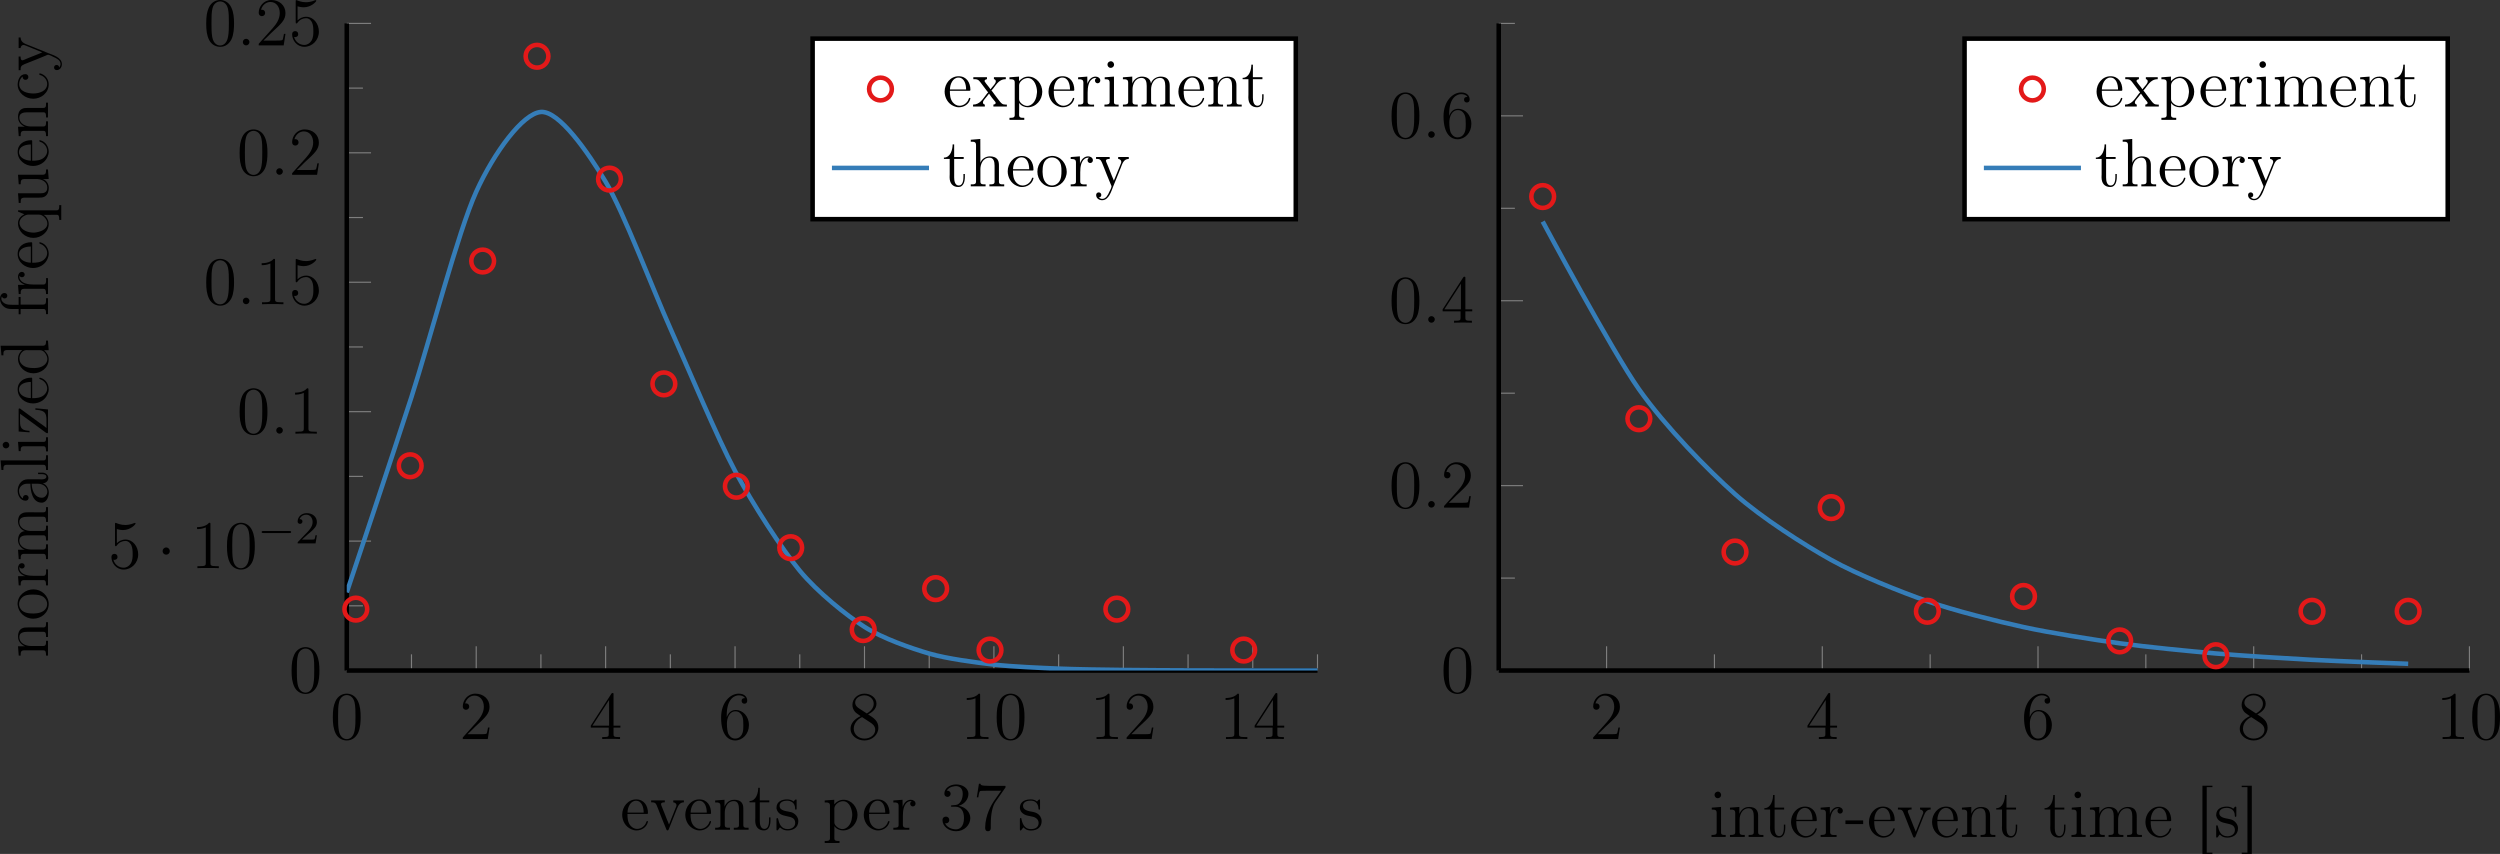 <?xml version="1.0" encoding="UTF-8" standalone="no"?>
<svg
   xmlns:dc="http://purl.org/dc/elements/1.1/"
   xmlns:cc="http://creativecommons.org/ns#"
   xmlns:rdf="http://www.w3.org/1999/02/22-rdf-syntax-ns#"
   xmlns:svg="http://www.w3.org/2000/svg"
   xmlns="http://www.w3.org/2000/svg"
   xmlns:xlink="http://www.w3.org/1999/xlink"
   xmlns:sodipodi="http://sodipodi.sourceforge.net/DTD/sodipodi-0.dtd"
   xmlns:inkscape="http://www.inkscape.org/namespaces/inkscape"
   width="438.027pt"
   height="149.62pt"
   viewBox="0 0 438.027 149.62"
   version="1.1"
   id="svg1083"
   sodipodi:docname="mpl-dis-0071.svg"
   inkscape:version="0.92.2pre0 (973e216, 2017-07-25)">
  <rect x="0" y="0" width="438.027" height="149.62" fill="#333333" stroke="none"/>
  <sodipodi:namedview
     pagecolor="#ffffff"
     bordercolor="#666666"
     borderopacity="1"
     objecttolerance="10"
     gridtolerance="10"
     guidetolerance="10"
     inkscape:pageopacity="0"
     inkscape:pageshadow="2"
     inkscape:window-width="1920"
     inkscape:window-height="1029"
     id="namedview1085"
     showgrid="false"
     fit-margin-top="0"
     fit-margin-left="0"
     fit-margin-right="0"
     fit-margin-bottom="0"
     inkscape:zoom="0.84096496"
     inkscape:cx="301.98604"
     inkscape:cy="53.739678"
     inkscape:window-x="0"
     inkscape:window-y="24"
     inkscape:window-maximized="1"
     inkscape:current-layer="svg1083" />
  <defs
     id="defs226">
    <g
       id="g218">
      <symbol
         overflow="visible"
         id="glyph0-0"
         style="overflow:visible">
        <path
           style="stroke:none"
           d=""
           id="path2"
           inkscape:connector-curvature="0" />
      </symbol>
      <symbol
         overflow="visible"
         id="glyph0-1"
         style="overflow:visible">
        <path
           style="stroke:none"
           d="m 5.359,-3.828 c 0,-0.984 -0.062,-1.953 -0.5,-2.859 -0.484,-1 -1.344,-1.266 -1.938,-1.266 -0.688,0 -1.531,0.344 -1.984,1.344 -0.328,0.75 -0.453,1.5 -0.453,2.781 0,1.156 0.094,2.031 0.516,2.891 0.469,0.906 1.297,1.188 1.922,1.188 1.031,0 1.625,-0.625 1.984,-1.312 0.422,-0.891 0.453,-2.062 0.453,-2.766 z m -2.438,3.844 C 2.531,0.016 1.75,-0.203 1.531,-1.5 c -0.125,-0.719 -0.125,-1.625 -0.125,-2.469 0,-0.984 0,-1.859 0.188,-2.562 0.203,-0.812 0.812,-1.172 1.328,-1.172 0.453,0 1.141,0.266 1.375,1.297 0.156,0.688 0.156,1.625 0.156,2.438 0,0.797 0,1.703 -0.141,2.438 -0.219,1.312 -0.984,1.547 -1.391,1.547 z m 0,0"
           id="path5"
           inkscape:connector-curvature="0" />
      </symbol>
      <symbol
         overflow="visible"
         id="glyph0-2"
         style="overflow:visible">
        <path
           style="stroke:none"
           d="M 5.266,-2.016 H 5 c -0.047,0.203 -0.141,0.875 -0.25,1.062 C 4.656,-0.844 3.984,-0.844 3.625,-0.844 H 1.406 c 0.328,-0.281 1.062,-1.047 1.359,-1.328 1.828,-1.672 2.5,-2.297 2.5,-3.484 0,-1.375 -1.094,-2.297 -2.484,-2.297 -1.375,0 -2.203,1.188 -2.203,2.219 0,0.609 0.531,0.609 0.562,0.609 0.266,0 0.562,-0.188 0.562,-0.562 0,-0.344 -0.219,-0.562 -0.562,-0.562 -0.094,0 -0.125,0 -0.156,0.016 0.219,-0.812 0.875,-1.375 1.641,-1.375 1.016,0 1.641,0.859 1.641,1.953 C 4.266,-4.641 3.688,-3.75 3,-2.984 L 0.578,-0.281 V 0 h 4.375 z m 0,0"
           id="path8"
           inkscape:connector-curvature="0" />
      </symbol>
      <symbol
         overflow="visible"
         id="glyph0-3"
         style="overflow:visible">
        <path
           style="stroke:none"
           d="m 4.312,-7.781 c 0,-0.234 0,-0.281 -0.172,-0.281 -0.094,0 -0.125,0 -0.219,0.141 L 0.328,-2.344 V -2 H 3.469 v 1.094 c 0,0.438 -0.031,0.562 -0.906,0.562 H 2.328 V 0 c 0.281,-0.031 1.219,-0.031 1.562,-0.031 0.328,0 1.281,0 1.562,0.031 V -0.344 H 5.219 c -0.875,0 -0.906,-0.125 -0.906,-0.562 V -2 H 5.516 V -2.344 H 4.312 Z m -0.781,0.938 v 4.5 H 0.625 Z m 0,0"
           id="path11"
           inkscape:connector-curvature="0" />
      </symbol>
      <symbol
         overflow="visible"
         id="glyph0-4"
         style="overflow:visible">
        <path
           style="stroke:none"
           d="m 1.469,-4.156 c 0,-3.031 1.469,-3.5 2.109,-3.5 0.438,0 0.875,0.125 1.094,0.484 -0.141,0 -0.594,0 -0.594,0.484 0,0.266 0.172,0.5 0.484,0.5 0.297,0 0.5,-0.188 0.5,-0.531 0,-0.625 -0.453,-1.234 -1.484,-1.234 -1.516,0 -3.094,1.547 -3.094,4.172 0,3.297 1.438,4.031 2.453,4.031 1.312,0 2.422,-1.141 2.422,-2.688 0,-1.594 -1.109,-2.656 -2.312,-2.656 -1.062,0 -1.453,0.922 -1.578,1.25 z m 1.469,4.078 c -0.75,0 -1.109,-0.656 -1.219,-0.906 C 1.609,-1.297 1.5,-1.891 1.5,-2.719 c 0,-0.953 0.422,-2.141 1.5,-2.141 0.656,0 1,0.453 1.188,0.859 0.188,0.438 0.188,1.031 0.188,1.547 0,0.609 0,1.156 -0.234,1.609 -0.297,0.562 -0.719,0.766 -1.203,0.766 z m 0,0"
           id="path14"
           inkscape:connector-curvature="0" />
      </symbol>
      <symbol
         overflow="visible"
         id="glyph0-5"
         style="overflow:visible">
        <path
           style="stroke:none"
           d="m 3.562,-4.312 c 0.594,-0.328 1.469,-0.875 1.469,-1.875 0,-1.047 -1,-1.766 -2.109,-1.766 -1.172,0 -2.109,0.875 -2.109,1.969 0,0.406 0.125,0.812 0.453,1.219 0.141,0.156 0.141,0.156 0.984,0.75 -1.156,0.531 -1.766,1.344 -1.766,2.203 0,1.281 1.219,2.062 2.438,2.062 1.328,0 2.438,-0.984 2.438,-2.234 0,-1.219 -0.859,-1.75 -1.797,-2.328 z M 1.938,-5.391 C 1.781,-5.5 1.297,-5.812 1.297,-6.391 c 0,-0.781 0.812,-1.266 1.625,-1.266 0.859,0 1.625,0.609 1.625,1.469 0,0.734 -0.531,1.328 -1.219,1.703 z M 2.5,-3.844 l 1.438,0.938 c 0.312,0.203 0.875,0.578 0.875,1.297 0,0.922 -0.922,1.531 -1.891,1.531 -1.016,0 -1.875,-0.734 -1.875,-1.734 0,-0.922 0.672,-1.672 1.453,-2.031 z m 0,0"
           id="path17"
           inkscape:connector-curvature="0" />
      </symbol>
      <symbol
         overflow="visible"
         id="glyph0-6"
         style="overflow:visible">
        <path
           style="stroke:none"
           d="m 3.438,-7.656 c 0,-0.281 0,-0.297 -0.234,-0.297 C 2.922,-7.625 2.312,-7.188 1.094,-7.188 v 0.344 c 0.266,0 0.859,0 1.531,-0.297 v 6.219 c 0,0.438 -0.047,0.578 -1.094,0.578 h -0.375 V 0 c 0.328,-0.031 1.484,-0.031 1.875,-0.031 0.406,0 1.547,0 1.875,0.031 v -0.344 h -0.375 c -1.047,0 -1.094,-0.141 -1.094,-0.578 z m 0,0"
           id="path20"
           inkscape:connector-curvature="0" />
      </symbol>
      <symbol
         overflow="visible"
         id="glyph0-7"
         style="overflow:visible">
        <path
           style="stroke:none"
           d="m 1.531,-6.844 c 0.516,0.156 0.938,0.172 1.062,0.172 1.344,0 2.219,-0.984 2.219,-1.156 0,-0.047 -0.031,-0.109 -0.109,-0.109 -0.016,0 -0.047,0 -0.156,0.047 C 3.891,-7.609 3.312,-7.562 3,-7.562 c -0.781,0 -1.344,-0.25 -1.578,-0.344 C 1.344,-7.938 1.312,-7.938 1.297,-7.938 c -0.094,0 -0.094,0.078 -0.094,0.266 V -4.125 c 0,0.219 0,0.281 0.141,0.281 0.062,0 0.078,0 0.203,-0.156 C 1.875,-4.484 2.438,-4.766 3.031,-4.766 c 0.641,0 0.953,0.578 1.047,0.781 0.203,0.469 0.219,1.062 0.219,1.516 0,0.453 0,1.125 -0.344,1.672 -0.266,0.422 -0.719,0.719 -1.25,0.719 -0.797,0 -1.562,-0.531 -1.781,-1.406 0.062,0.031 0.125,0.031 0.188,0.031 0.203,0 0.531,-0.109 0.531,-0.516 0,-0.344 -0.234,-0.531 -0.531,-0.531 -0.219,0 -0.531,0.109 -0.531,0.578 0,1.016 0.828,2.172 2.141,2.172 1.359,0 2.547,-1.141 2.547,-2.656 0,-1.422 -0.969,-2.609 -2.219,-2.609 -0.688,0 -1.203,0.312 -1.516,0.641 z m 0,0"
           id="path23"
           inkscape:connector-curvature="0" />
      </symbol>
      <symbol
         overflow="visible"
         id="glyph0-8"
         style="overflow:visible">
        <path
           style="stroke:none"
           d="m 2.203,-4.297 c -0.203,0.016 -0.25,0.031 -0.25,0.141 0,0.109 0.062,0.109 0.266,0.109 h 0.547 c 1.031,0 1.484,0.844 1.484,1.984 0,1.578 -0.812,1.984 -1.406,1.984 -0.578,0 -1.547,-0.266 -1.906,-1.062 0.391,0.062 0.734,-0.156 0.734,-0.578 0,-0.344 -0.25,-0.594 -0.578,-0.594 -0.297,0 -0.609,0.172 -0.609,0.625 0,1.062 1.062,1.938 2.391,1.938 1.422,0 2.484,-1.094 2.484,-2.297 C 5.359,-3.141 4.469,-4 3.328,-4.203 4.359,-4.5 5.031,-5.375 5.031,-6.312 c 0,-0.938 -0.984,-1.641 -2.141,-1.641 -1.188,0 -2.078,0.734 -2.078,1.609 0,0.469 0.375,0.578 0.547,0.578 0.25,0 0.547,-0.188 0.547,-0.547 0,-0.375 -0.297,-0.547 -0.562,-0.547 -0.062,0 -0.094,0 -0.125,0.016 0.453,-0.812 1.578,-0.812 1.641,-0.812 0.391,0 1.172,0.172 1.172,1.344 0,0.234 -0.031,0.891 -0.391,1.406 C 3.281,-4.375 2.875,-4.344 2.562,-4.328 Z m 0,0"
           id="path26"
           inkscape:connector-curvature="0" />
      </symbol>
      <symbol
         overflow="visible"
         id="glyph0-9"
         style="overflow:visible">
        <path
           style="stroke:none"
           d="m 5.672,-7.422 v -0.281 h -2.875 c -1.453,0 -1.469,-0.156 -1.516,-0.375 H 1.016 l -0.375,2.391 H 0.906 c 0.031,-0.219 0.141,-0.953 0.297,-1.094 0.094,-0.062 1,-0.062 1.156,-0.062 H 4.906 l -1.266,1.812 c -0.328,0.469 -1.531,2.422 -1.531,4.672 0,0.125 0,0.609 0.484,0.609 0.5,0 0.5,-0.469 0.5,-0.625 V -0.969 C 3.094,-2.75 3.375,-4.141 3.938,-4.938 Z m 0,0"
           id="path29"
           inkscape:connector-curvature="0" />
      </symbol>
      <symbol
         overflow="visible"
         id="glyph0-10"
         style="overflow:visible">
        <path
           style="stroke:none"
           d="m 3.922,-5.062 c 0,-0.203 0,-0.266 -0.125,-0.266 -0.094,0 -0.312,0.266 -0.406,0.375 -0.359,-0.312 -0.734,-0.375 -1.125,-0.375 -1.438,0 -1.875,0.781 -1.875,1.438 0,0.141 0,0.562 0.453,0.969 0.391,0.344 0.797,0.422 1.344,0.531 0.656,0.125 0.812,0.172 1.109,0.406 0.219,0.172 0.375,0.438 0.375,0.781 C 3.672,-0.688 3.375,-0.125 2.312,-0.125 1.531,-0.125 0.953,-0.578 0.688,-1.766 0.641,-1.984 0.641,-2 0.641,-2.016 0.609,-2.062 0.562,-2.062 0.531,-2.062 0.391,-2.062 0.391,-2 0.391,-1.781 v 1.625 c 0,0.219 0,0.281 0.125,0.281 0.062,0 0.062,-0.016 0.266,-0.266 C 0.844,-0.234 0.844,-0.25 1.031,-0.438 1.484,0.125 2.125,0.125 2.328,0.125 c 1.25,0 1.875,-0.703 1.875,-1.641 0,-0.641 -0.391,-1.031 -0.5,-1.141 -0.422,-0.375 -0.75,-0.438 -1.547,-0.578 -0.344,-0.078 -1.219,-0.25 -1.219,-0.969 0,-0.359 0.25,-0.906 1.328,-0.906 1.297,0 1.375,1.109 1.391,1.469 0.016,0.109 0.094,0.109 0.141,0.109 0.125,0 0.125,-0.062 0.125,-0.281 z m 0,0"
           id="path32"
           inkscape:connector-curvature="0" />
      </symbol>
      <symbol
         overflow="visible"
         id="glyph1-0"
         style="overflow:visible">
        <path
           style="stroke:none"
           d=""
           id="path35"
           inkscape:connector-curvature="0" />
      </symbol>
      <symbol
         overflow="visible"
         id="glyph1-1"
         style="overflow:visible">
        <path
           style="stroke:none"
           d="m 2.297,-2.984 c 0,-0.344 -0.281,-0.641 -0.641,-0.641 -0.344,0 -0.625,0.297 -0.625,0.641 0,0.344 0.281,0.625 0.625,0.625 0.359,0 0.641,-0.281 0.641,-0.625 z m 0,0"
           id="path38"
           inkscape:connector-curvature="0" />
      </symbol>
      <symbol
         overflow="visible"
         id="glyph2-0"
         style="overflow:visible">
        <path
           style="stroke:none"
           d=""
           id="path41"
           inkscape:connector-curvature="0" />
      </symbol>
      <symbol
         overflow="visible"
         id="glyph2-1"
         style="overflow:visible">
        <path
           style="stroke:none"
           d="m 5.562,-1.812 c 0.141,0 0.312,0 0.312,-0.172 0,-0.188 -0.172,-0.188 -0.312,-0.188 H 1 c -0.125,0 -0.297,0 -0.297,0.188 C 0.703,-1.812 0.875,-1.812 1,-1.812 Z m 0,0"
           id="path44"
           inkscape:connector-curvature="0" />
      </symbol>
      <symbol
         overflow="visible"
         id="glyph3-0"
         style="overflow:visible">
        <path
           style="stroke:none"
           d=""
           id="path47"
           inkscape:connector-curvature="0" />
      </symbol>
      <symbol
         overflow="visible"
         id="glyph3-1"
         style="overflow:visible">
        <path
           style="stroke:none"
           d="m 2.25,-1.625 c 0.125,-0.125 0.453,-0.391 0.594,-0.5 0.484,-0.453 0.953,-0.891 0.953,-1.609 0,-0.953 -0.797,-1.562 -1.781,-1.562 -0.969,0 -1.594,0.719 -1.594,1.438 0,0.391 0.312,0.438 0.422,0.438 0.172,0 0.422,-0.109 0.422,-0.422 0,-0.406 -0.406,-0.406 -0.5,-0.406 C 1,-4.844 1.531,-5.031 1.922,-5.031 c 0.734,0 1.125,0.625 1.125,1.297 0,0.828 -0.578,1.438 -1.531,2.391 l -1,1.047 C 0.422,-0.219 0.422,-0.203 0.422,0 H 3.562 l 0.234,-1.422 h -0.25 C 3.531,-1.266 3.469,-0.875 3.375,-0.719 c -0.047,0.062 -0.656,0.062 -0.781,0.062 H 1.172 Z m 0,0"
           id="path50"
           inkscape:connector-curvature="0" />
      </symbol>
      <symbol
         overflow="visible"
         id="glyph4-0"
         style="overflow:visible">
        <path
           style="stroke:none"
           d=""
           id="path53"
           inkscape:connector-curvature="0" />
      </symbol>
      <symbol
         overflow="visible"
         id="glyph4-1"
         style="overflow:visible">
        <path
           style="stroke:none"
           d="m 2.203,-0.578 c 0,-0.344 -0.297,-0.578 -0.578,-0.578 -0.344,0 -0.578,0.281 -0.578,0.578 0,0.344 0.281,0.578 0.562,0.578 0.344,0 0.594,-0.281 0.594,-0.578 z m 0,0"
           id="path56"
           inkscape:connector-curvature="0" />
      </symbol>
      <symbol
         overflow="visible"
         id="glyph5-0"
         style="overflow:visible">
        <path
           style="stroke:none"
           d=""
           id="path59"
           inkscape:connector-curvature="0" />
      </symbol>
      <symbol
         overflow="visible"
         id="glyph5-1"
         style="overflow:visible">
        <path
           style="stroke:none"
           d="M 1.266,-2.781 H 4.688 c 0.125,0 0.172,-0.047 0.172,-0.172 0,-1.234 -0.656,-2.375 -2.062,-2.375 -1.438,0 -2.453,1.297 -2.453,2.688 0,1.047 0.562,2.109 1.609,2.547 0.266,0.125 0.562,0.203 0.875,0.203 h 0.031 c 0.875,0 1.719,-0.531 1.969,-1.406 0.016,-0.047 0.031,-0.094 0.031,-0.141 0,-0.062 -0.062,-0.109 -0.125,-0.109 -0.141,0 -0.203,0.312 -0.281,0.469 -0.312,0.547 -0.875,0.922 -1.516,0.922 -0.453,0 -0.859,-0.25 -1.141,-0.578 C 1.312,-1.312 1.266,-2.062 1.266,-2.781 Z M 1.281,-3.016 c 0,-0.906 0.5,-2.078 1.484,-2.078 1.062,0 1.344,1.234 1.344,2.078 z m 0,0"
           id="path62"
           inkscape:connector-curvature="0" />
      </symbol>
      <symbol
         overflow="visible"
         id="glyph5-2"
         style="overflow:visible">
        <path
           style="stroke:none"
           d="M 0.219,-5.156 V -4.812 H 0.438 c 0.422,0 0.609,0.156 0.75,0.531 l 0.25,0.609 c 0.453,1.156 0.906,2.328 1.391,3.469 0.047,0.125 0.094,0.312 0.25,0.312 0.172,0 0.219,-0.188 0.266,-0.312 C 3.812,-1.391 4.281,-2.562 4.75,-3.734 5.016,-4.391 5.312,-4.812 5.953,-4.812 V -5.156 H 4.094 v 0.344 c 0.281,0.016 0.562,0.203 0.562,0.516 C 4.656,-4.125 4.562,-3.969 4.5,-3.828 4.266,-3.188 4,-2.562 3.734,-1.906 L 3.5,-1.297 c -0.047,0.125 -0.125,0.25 -0.141,0.375 C 3.281,-1 3.266,-1.125 3.234,-1.219 L 3,-1.766 C 2.672,-2.594 2.359,-3.422 2.016,-4.234 1.984,-4.312 1.953,-4.406 1.953,-4.5 V -4.547 C 2.016,-4.812 2.359,-4.812 2.609,-4.812 v -0.344 z m 0,0"
           id="path65"
           inkscape:connector-curvature="0" />
      </symbol>
      <symbol
         overflow="visible"
         id="glyph5-3"
         style="overflow:visible">
        <path
           style="stroke:none"
           d="m 0.375,-5.141 v 0.344 h 0.234 c 0.344,0 0.688,0.047 0.688,0.594 v 3.344 c 0,0.438 -0.234,0.5 -0.922,0.5 v 0.344 h 2.594 v -0.344 H 2.703 c -0.344,0 -0.641,-0.047 -0.641,-0.484 v -2.188 c 0,-0.828 0.422,-2 1.594,-2 0.734,0 0.891,0.703 0.891,1.406 v 2.812 c 0,0.422 -0.344,0.453 -0.703,0.453 H 3.641 v 0.344 h 2.594 v -0.344 H 5.953 C 5.625,-0.359 5.312,-0.375 5.312,-0.828 V -3.531 c 0,-0.391 0,-0.766 -0.203,-1.094 C 4.844,-5.109 4.266,-5.266 3.75,-5.266 3.172,-5.266 2.672,-5.062 2.266,-4.5 2.156,-4.344 2.062,-4.203 2.016,-4.047 v -1.219 z m 0,0"
           id="path68"
           inkscape:connector-curvature="0" />
      </symbol>
      <symbol
         overflow="visible"
         id="glyph5-4"
         style="overflow:visible">
        <path
           style="stroke:none"
           d="m 1.75,-7.359 c 0,0.766 -0.312,2.312 -1.531,2.312 V -4.812 h 1.016 v 2.703 c 0,0.172 -0.016,0.344 -0.016,0.5 0,1.078 0.547,1.719 1.547,1.719 0.922,0 1.125,-1.031 1.125,-1.766 v -0.516 h -0.25 c 0,0.172 0,0.359 0,0.531 0,0.516 -0.094,1.484 -0.812,1.484 -0.688,0 -0.812,-0.828 -0.812,-1.406 v -3.25 H 3.688 V -5.156 H 2.016 v -2.203 z m 0,0"
           id="path71"
           inkscape:connector-curvature="0" />
      </symbol>
      <symbol
         overflow="visible"
         id="glyph5-5"
         style="overflow:visible">
        <path
           style="stroke:none"
           d="M 3.391,-4.953 C 3.062,-5.234 2.672,-5.328 2.25,-5.328 1.391,-5.328 0.391,-5 0.391,-3.844 v 0.109 c 0.453,2 3.281,0.766 3.281,2.531 C 3.672,-0.469 3,-0.125 2.359,-0.125 1.172,-0.125 0.875,-1.094 0.672,-1.922 0.641,-2 0.609,-2.062 0.531,-2.062 c -0.109,0 -0.141,0.094 -0.141,0.172 v 1.859 c 0,0.062 0.031,0.141 0.125,0.141 0.203,0 0.375,-0.516 0.5,-0.516 H 1.031 c 0.078,0.031 0.141,0.125 0.219,0.172 0.312,0.25 0.703,0.344 1.109,0.344 0.875,0 1.859,-0.438 1.859,-1.641 0,-0.703 -0.562,-1.344 -1.219,-1.547 -0.641,-0.203 -2.062,-0.156 -2.062,-1.125 0,-0.672 0.719,-0.906 1.281,-0.906 0.688,0 1.438,0.359 1.438,1.375 0,0.109 0.016,0.203 0.141,0.203 0.094,0 0.125,-0.078 0.125,-0.156 v -1.5 c 0,-0.062 -0.031,-0.141 -0.109,-0.141 -0.156,0 -0.344,0.281 -0.422,0.375 z m 0,0"
           id="path74"
           inkscape:connector-curvature="0" />
      </symbol>
      <symbol
         overflow="visible"
         id="glyph5-6"
         style="overflow:visible">
        <path
           style="stroke:none"
           d="m 0.328,-5.141 v 0.344 h 0.219 C 0.906,-4.797 1.25,-4.75 1.25,-4.25 v 5.5 c 0,0.062 0,0.156 0,0.234 0,0.453 -0.359,0.469 -0.75,0.469 H 0.328 V 2.312 h 2.594 V 1.953 h -0.25 c -0.344,0 -0.656,-0.047 -0.656,-0.469 L 2.031,-0.656 c 0.297,0.5 0.953,0.766 1.5,0.766 1.453,0 2.547,-1.297 2.547,-2.719 0,-1.328 -1.016,-2.656 -2.453,-2.656 -0.656,0 -1.203,0.312 -1.625,0.797 v -0.797 z m 4.812,2.75 C 5.078,-1.594 4.797,-0.688 4,-0.266 3.812,-0.172 3.625,-0.125 3.422,-0.125 c -0.562,0 -1.406,-0.562 -1.406,-1.172 V -3.281 c 0,-0.156 0,-0.297 0,-0.453 0,-0.672 0.812,-1.281 1.516,-1.281 1.203,0 1.625,1.578 1.625,2.406 0,0.078 0,0.141 -0.016,0.219 z m 0,0"
           id="path77"
           inkscape:connector-curvature="0" />
      </symbol>
      <symbol
         overflow="visible"
         id="glyph5-7"
         style="overflow:visible">
        <path
           style="stroke:none"
           d="m 0.328,-5.141 v 0.344 H 0.531 c 0.359,0 0.719,0.047 0.719,0.594 v 3.344 c 0,0.438 -0.234,0.5 -0.922,0.5 v 0.344 H 3.125 v -0.344 C 3,-0.359 2.859,-0.344 2.719,-0.344 2.328,-0.344 2,-0.406 2,-0.844 v -1.625 C 2,-3.391 2.141,-4.703 3.125,-5 3.219,-5.016 3.297,-5.031 3.391,-5.031 3.453,-5.031 3.5,-5.016 3.562,-5.016 3.375,-4.938 3.281,-4.75 3.281,-4.562 c 0,0.266 0.219,0.469 0.453,0.469 0.312,0 0.484,-0.25 0.484,-0.484 0,-0.438 -0.422,-0.688 -0.828,-0.688 -0.625,0 -1.094,0.453 -1.328,0.969 C 2.016,-4.188 1.953,-4.062 1.953,-3.938 L 1.938,-5.266 Z m 0,0"
           id="path80"
           inkscape:connector-curvature="0" />
      </symbol>
      <symbol
         overflow="visible"
         id="glyph5-8"
         style="overflow:visible">
        <path
           style="stroke:none"
           d="M 0.172,-5.156 V -4.812 H 0.406 c 0.688,0 0.844,0.344 1.141,0.719 0.281,0.359 0.547,0.719 0.812,1.078 0.141,0.172 0.25,0.359 0.406,0.5 V -2.5 C 2.625,-2.375 2.531,-2.219 2.422,-2.094 1.828,-1.328 1.297,-0.359 0.125,-0.359 v 0.344 h 2.062 v -0.344 c -0.234,-0.062 -0.328,-0.172 -0.328,-0.375 0,-0.25 0.203,-0.453 0.344,-0.641 0.234,-0.297 0.5,-0.578 0.719,-0.906 0.297,0.469 0.688,0.953 1.031,1.359 0.062,0.078 0.141,0.172 0.141,0.281 0,0.172 -0.25,0.266 -0.406,0.281 v 0.344 h 2.359 v -0.344 h -0.219 c -0.578,0 -0.766,-0.203 -1.219,-0.812 -0.266,-0.344 -0.516,-0.688 -0.781,-1.031 -0.156,-0.203 -0.297,-0.438 -0.484,-0.625 0.75,-0.75 1.141,-1.984 2.516,-1.984 V -5.156 H 3.781 v 0.344 c 0.219,0 0.328,0.203 0.328,0.375 0,0.391 -0.469,0.797 -0.703,1.109 -0.078,0.094 -0.156,0.188 -0.219,0.281 H 3.172 C 2.875,-3.531 2.438,-3.938 2.156,-4.422 2.141,-4.453 2.141,-4.484 2.141,-4.5 c 0,-0.188 0.25,-0.297 0.422,-0.312 v -0.344 z m 0,0"
           id="path83"
           inkscape:connector-curvature="0" />
      </symbol>
      <symbol
         overflow="visible"
         id="glyph5-9"
         style="overflow:visible">
        <path
           style="stroke:none"
           d="m 0.438,-5.141 v 0.344 h 0.203 c 0.375,0 0.656,0.062 0.656,0.594 v 3.344 c 0,0.438 -0.219,0.5 -0.906,0.5 v 0.344 H 2.875 v -0.344 H 2.703 C 2.359,-0.359 2.062,-0.375 2.062,-0.781 V -5.266 Z M 1.406,-7.938 c -0.312,0.047 -0.484,0.312 -0.484,0.562 0,0.25 0.188,0.578 0.562,0.578 0.375,0 0.594,-0.281 0.594,-0.562 0,-0.25 -0.188,-0.594 -0.562,-0.594 -0.031,0 -0.062,0.016 -0.109,0.016 z m 0,0"
           id="path86"
           inkscape:connector-curvature="0" />
      </symbol>
      <symbol
         overflow="visible"
         id="glyph5-10"
         style="overflow:visible">
        <path
           style="stroke:none"
           d="m 0.375,-5.141 v 0.344 h 0.234 c 0.344,0 0.688,0.047 0.688,0.594 v 3.344 c 0,0.438 -0.234,0.5 -0.922,0.5 v 0.344 h 2.594 v -0.344 H 2.703 c -0.344,0 -0.641,-0.047 -0.641,-0.484 v -2.188 c 0,-0.828 0.422,-2 1.594,-2 0.734,0 0.891,0.703 0.891,1.406 v 2.812 c 0,0.422 -0.344,0.453 -0.703,0.453 H 3.641 v 0.344 h 2.594 v -0.344 h -0.281 c -0.344,0 -0.641,-0.047 -0.641,-0.484 v -2.188 c 0,-0.828 0.422,-2 1.594,-2 0.734,0 0.891,0.703 0.891,1.406 v 2.812 c 0,0.422 -0.344,0.453 -0.703,0.453 H 6.891 v 0.344 h 2.594 v -0.344 h -0.281 c -0.328,0 -0.625,-0.016 -0.625,-0.469 V -3.531 c 0,-0.375 -0.016,-0.75 -0.219,-1.078 C 8.094,-5.109 7.531,-5.266 7,-5.266 c -0.734,0 -1.484,0.453 -1.703,1.172 H 5.281 C 5.203,-4.922 4.469,-5.266 3.688,-5.266 c -0.75,0 -1.469,0.547 -1.672,1.219 v -1.219 z m 0,0"
           id="path89"
           inkscape:connector-curvature="0" />
      </symbol>
      <symbol
         overflow="visible"
         id="glyph5-11"
         style="overflow:visible">
        <path
           style="stroke:none"
           d="m 0.375,-8.172 v 0.344 h 0.219 c 0.391,0 0.703,0.047 0.703,0.594 v 6.391 c 0,0.438 -0.312,0.484 -0.656,0.484 H 0.375 v 0.344 h 2.594 v -0.344 H 2.703 c -0.344,0 -0.641,-0.047 -0.641,-0.484 v -2.188 c 0,-0.828 0.422,-2 1.594,-2 0.734,0 0.891,0.703 0.891,1.406 v 2.812 c 0,0.422 -0.344,0.453 -0.703,0.453 H 3.641 v 0.344 h 2.594 v -0.344 H 5.953 C 5.625,-0.359 5.312,-0.375 5.312,-0.828 V -3.531 c 0,-0.391 0,-0.766 -0.203,-1.109 -0.281,-0.469 -0.844,-0.625 -1.375,-0.625 -0.719,0 -1.469,0.438 -1.672,1.141 L 2.047,-8.312 Z m 0,0"
           id="path92"
           inkscape:connector-curvature="0" />
      </symbol>
      <symbol
         overflow="visible"
         id="glyph5-12"
         style="overflow:visible">
        <path
           style="stroke:none"
           d="m 2.75,-5.328 c -1.281,0.109 -2.406,1.234 -2.406,2.75 0,1.359 1,2.688 2.578,2.688 1.438,0 2.562,-1.266 2.562,-2.672 0,-1.328 -0.984,-2.781 -2.578,-2.781 -0.047,0 -0.109,0.016 -0.156,0.016 z M 1.266,-2.312 C 1.25,-2.406 1.25,-2.5 1.25,-2.594 1.25,-3.422 1.344,-4.5 2.266,-4.938 2.469,-5.031 2.688,-5.078 2.906,-5.078 c 0.453,0 0.891,0.203 1.188,0.562 0.422,0.484 0.469,1.156 0.469,1.781 0,0.672 -0.016,1.438 -0.469,2 -0.297,0.359 -0.734,0.578 -1.188,0.578 -1,0 -1.5,-0.891 -1.609,-1.781 -0.016,-0.125 -0.016,-0.25 -0.031,-0.375 z m 0,0"
           id="path95"
           inkscape:connector-curvature="0" />
      </symbol>
      <symbol
         overflow="visible"
         id="glyph5-13"
         style="overflow:visible">
        <path
           style="stroke:none"
           d="M 0.219,-5.156 V -4.812 H 0.438 c 0.656,0 0.734,0.453 1.016,1.125 0.438,1.109 0.875,2.234 1.344,3.328 0.047,0.094 0.125,0.25 0.125,0.328 v 0.062 c -0.047,0.297 -0.25,0.672 -0.375,0.906 -0.234,0.547 -0.578,1.25 -1.25,1.25 -0.25,0 -0.391,-0.109 -0.609,-0.219 V 1.953 C 0.938,1.938 1.141,1.766 1.141,1.5 c 0,-0.25 -0.188,-0.453 -0.453,-0.453 -0.25,0 -0.453,0.188 -0.453,0.453 0,0.609 0.547,0.922 1.047,0.922 1.188,0 1.625,-1.641 1.938,-2.406 L 4.5,-3.141 c 0.312,-0.75 0.484,-1.656 1.453,-1.672 V -5.156 H 4.094 v 0.344 c 0.266,0.016 0.531,0.188 0.547,0.484 0,0.234 -0.141,0.453 -0.219,0.688 -0.375,0.875 -0.703,1.75 -1.078,2.625 C 2.875,-2.062 2.5,-3.172 2.031,-4.219 2.016,-4.297 1.953,-4.391 1.953,-4.484 c 0,-0.312 0.406,-0.328 0.656,-0.328 v -0.344 z m 0,0"
           id="path98"
           inkscape:connector-curvature="0" />
      </symbol>
      <symbol
         overflow="visible"
         id="glyph5-14"
         style="overflow:visible">
        <path
           style="stroke:none"
           d="m 0.125,-2.906 v 0.641 H 3.234 V -2.906 Z m 0,0"
           id="path101"
           inkscape:connector-curvature="0" />
      </symbol>
      <symbol
         overflow="visible"
         id="glyph5-15"
         style="overflow:visible">
        <path
           style="stroke:none"
           d="M 1.234,-8.984 V 2.969 h 1.75 V 2.734 h -1 v -11.469 h 1 v -0.25 z m 0,0"
           id="path104"
           inkscape:connector-curvature="0" />
      </symbol>
      <symbol
         overflow="visible"
         id="glyph5-16"
         style="overflow:visible">
        <path
           style="stroke:none"
           d="m 0.25,-8.984 v 0.25 h 1 v 11.469 h -1 V 2.969 H 2.016 V -8.984 Z m 0,0"
           id="path107"
           inkscape:connector-curvature="0" />
      </symbol>
      <symbol
         overflow="visible"
         id="glyph5-17"
         style="overflow:visible">
        <path
           style="stroke:none"
           d="m 0.484,-8.156 v 0.344 h 0.375 c 0.406,0 0.781,0.062 0.781,0.484 0,0.078 -0.016,0.156 -0.016,0.234 v 6.203 c 0,0.484 -0.375,0.531 -0.766,0.531 h -0.375 v 0.344 h 3.531 v -0.344 c -0.156,0 -0.328,0.016 -0.531,0.016 -0.562,0 -0.891,-0.062 -0.891,-0.578 V -3.906 h 1 c 0.641,0 1.312,0.047 1.312,1.188 v 0.203 h 0.25 V -5.656 h -0.25 v 0.219 c 0,0.891 -0.328,1.188 -1.484,1.188 H 2.594 v -3.125 c 0,-0.328 0.141,-0.438 0.469,-0.438 h 1.391 c 0.656,0 1.469,0.016 1.938,0.594 C 6.75,-6.734 6.797,-6.078 6.875,-5.484 h 0.266 l -0.312,-2.672 z m 0,0"
           id="path110"
           inkscape:connector-curvature="0" />
      </symbol>
      <symbol
         overflow="visible"
         id="glyph5-18"
         style="overflow:visible">
        <path
           style="stroke:none"
           d="M 3.844,-4.844 H 3.828 C 3.5,-5.141 3.031,-5.266 2.609,-5.266 c -0.906,0 -1.891,0.609 -1.891,1.734 0,0.391 0.141,0.781 0.406,1.078 0.031,0.031 0.094,0.094 0.094,0.156 0,0.062 -0.078,0.141 -0.094,0.188 C 0.984,-1.875 0.891,-1.594 0.891,-1.312 c 0,0.375 0.172,0.828 0.516,1.031 -0.547,0.156 -1.078,0.609 -1.078,1.203 0,1.094 1.562,1.516 2.578,1.516 0.969,0 2.609,-0.344 2.609,-1.531 0,-1.469 -1.469,-1.688 -2.438,-1.688 H 2.156 c -0.531,0 -0.922,-0.266 -0.922,-0.781 v -0.047 c 0.016,-0.203 0.094,-0.375 0.188,-0.547 0.344,0.188 0.656,0.344 1.047,0.359 H 2.562 c 0.953,0 1.75,-0.578 1.906,-1.594 V -3.531 c 0,-0.406 -0.141,-0.688 -0.359,-1.031 -0.031,-0.047 -0.062,-0.078 -0.062,-0.125 v -0.016 c 0.078,-0.25 0.75,-0.453 1.016,-0.453 0.047,0 0.094,0 0.156,0.016 -0.109,0.062 -0.188,0.172 -0.188,0.297 0,0.188 0.156,0.312 0.328,0.312 0.188,0 0.312,-0.141 0.312,-0.328 v -0.062 C 5.625,-5.203 5.375,-5.406 5.094,-5.406 c -0.438,0 -0.969,0.188 -1.25,0.562 z M 0.906,1 V 0.906 C 0.906,0.5 1.188,0.109 1.578,-0.047 1.75,-0.109 1.938,-0.125 2.109,-0.125 h 0.812 c 0.797,0 1.875,0.062 2,0.969 V 0.938 c 0,0.906 -1.266,1.25 -1.984,1.25 C 2.141,2.188 1.031,1.859 0.906,1 Z m 0.641,-4.297 v -0.156 c 0,-0.578 0.094,-1.562 1.031,-1.562 0.766,0 1.062,0.75 1.062,1.484 0,0.531 -0.109,1.469 -1.031,1.469 -0.703,0 -0.984,-0.578 -1.062,-1.234 z m 0,0"
           id="path113"
           inkscape:connector-curvature="0" />
      </symbol>
      <symbol
         overflow="visible"
         id="glyph5-19"
         style="overflow:visible">
        <path
           style="stroke:none"
           d="m 0.375,-5.141 v 0.344 h 0.156 c 0.516,0 0.766,0.047 0.766,0.766 v 2.391 c 0,0.375 0,0.75 0.203,1.078 0.312,0.531 0.969,0.688 1.531,0.688 0.641,0 1.344,-0.422 1.516,-1.078 l 0.016,1.062 1.672,-0.125 v -0.344 H 6 c -0.344,0 -0.688,-0.047 -0.688,-0.578 v -4.328 l -1.672,0.125 v 0.344 H 3.781 c 0.406,0 0.766,0.031 0.766,0.594 v 2.375 c -0.062,0.844 -0.531,1.688 -1.469,1.688 -0.438,0 -0.859,-0.109 -0.984,-0.75 C 2.062,-1.109 2.062,-1.344 2.062,-1.578 v -3.688 z m 0,0"
           id="path116"
           inkscape:connector-curvature="0" />
      </symbol>
      <symbol
         overflow="visible"
         id="glyph5-20"
         style="overflow:visible">
        <path
           style="stroke:none"
           d="M 1.484,-3.875 H 1.469 c 0,-1.156 0.047,-2.469 0.969,-3.328 0.328,-0.297 0.734,-0.469 1.172,-0.469 0.391,0 0.844,0.125 1.047,0.484 -0.031,-0.016 -0.062,-0.016 -0.109,-0.016 -0.281,0 -0.5,0.219 -0.5,0.516 0,0.266 0.203,0.5 0.5,0.5 0.281,0 0.516,-0.203 0.516,-0.562 0,-0.828 -0.781,-1.203 -1.5,-1.203 -2.016,0 -3.078,2.297 -3.078,4.047 0,1.625 0.328,4.141 2.484,4.141 1.078,0 2.031,-0.859 2.281,-1.875 0.062,-0.266 0.094,-0.562 0.094,-0.844 0,-1.234 -0.844,-2.625 -2.281,-2.625 -0.641,0 -1.391,0.422 -1.578,1.234 z M 1.5,-2.594 v -0.125 c 0,-0.859 0.359,-2.141 1.484,-2.141 H 3.062 C 4.312,-4.75 4.359,-3.344 4.359,-2.531 v 0.203 c 0,0.734 -0.016,1.594 -0.719,2.047 -0.203,0.141 -0.438,0.203 -0.672,0.203 -0.469,0 -0.828,-0.25 -1.094,-0.641 -0.359,-0.562 -0.328,-1.234 -0.375,-1.875 z m 0,0"
           id="path119"
           inkscape:connector-curvature="0" />
      </symbol>
      <symbol
         overflow="visible"
         id="glyph5-21"
         style="overflow:visible">
        <path
           style="stroke:none"
           d="m 1.531,-1.156 c -0.25,0.047 -0.484,0.266 -0.484,0.562 0,0.312 0.25,0.578 0.562,0.578 0.312,0 0.594,-0.234 0.594,-0.562 0,-0.312 -0.266,-0.594 -0.578,-0.594 -0.031,0 -0.062,0.016 -0.094,0.016 z m 0,0"
           id="path122"
           inkscape:connector-curvature="0" />
      </symbol>
      <symbol
         overflow="visible"
         id="glyph5-22"
         style="overflow:visible">
        <path
           style="stroke:none"
           d="m 1.531,-5.141 c -0.25,0.047 -0.484,0.266 -0.484,0.562 0,0.312 0.25,0.578 0.562,0.578 0.312,0 0.594,-0.234 0.594,-0.562 0,-0.312 -0.266,-0.594 -0.578,-0.594 -0.031,0 -0.062,0.016 -0.094,0.016 z m 0,3.984 c -0.25,0.047 -0.484,0.266 -0.484,0.562 0,0.312 0.25,0.578 0.562,0.578 0.312,0 0.594,-0.234 0.594,-0.562 0,-0.312 -0.266,-0.594 -0.578,-0.594 -0.031,0 -0.062,0.016 -0.094,0.016 z m 0,0"
           id="path125"
           inkscape:connector-curvature="0" />
      </symbol>
      <symbol
         overflow="visible"
         id="glyph5-23"
         style="overflow:visible">
        <path
           style="stroke:none"
           d="m 1.328,-0.641 c 0.547,0.609 1.359,0.875 2.188,0.875 1.234,0 2.328,-0.984 2.328,-2.438 0,-0.969 -0.578,-2.047 -1.578,-2.344 C 2.938,-4.938 1.438,-4.922 1.344,-6.438 v -0.094 c 0,-0.875 0.766,-1.578 1.625,-1.578 1.141,0 2,0.812 2.25,2.188 0.016,0.156 -0.031,0.453 0.172,0.453 0.109,0 0.125,-0.062 0.125,-0.156 v -2.688 c 0,-0.062 -0.047,-0.109 -0.094,-0.109 -0.188,0 -0.406,0.594 -0.594,0.875 C 4.469,-8.125 3.641,-8.438 2.969,-8.438 c -1.219,0 -2.328,0.953 -2.328,2.297 0,0.922 0.578,1.781 1.438,2.109 0.203,0.094 0.406,0.125 0.609,0.188 l 0.844,0.203 c 0.812,0.188 1.625,0.562 1.625,1.828 0,0.828 -0.656,1.641 -1.5,1.703 H 3.547 c -1.188,0 -2.359,-0.625 -2.609,-2.016 0,-0.125 -0.016,-0.234 -0.031,-0.344 V -2.625 c -0.016,-0.062 -0.062,-0.094 -0.125,-0.094 -0.125,0 -0.141,0.062 -0.141,0.156 v 2.625 c 0,0.062 0.016,0.172 0.109,0.172 0.188,0 0.547,-0.812 0.578,-0.875 z m 0,0"
           id="path128"
           inkscape:connector-curvature="0" />
      </symbol>
      <symbol
         overflow="visible"
         id="glyph5-24"
         style="overflow:visible">
        <path
           style="stroke:none"
           d="m 1.25,-4.406 c 0.297,-0.453 0.812,-0.688 1.344,-0.688 0.688,0 1.234,0.688 1.234,1.359 v 0.641 c -1.203,0 -3.312,0.328 -3.312,1.969 V -1 C 0.625,-0.188 1.609,0.125 2.312,0.125 c 0.625,0 1.406,-0.391 1.578,-1.047 H 3.906 c 0.031,0.562 0.438,0.969 0.922,0.969 0.5,0 0.891,-0.422 0.938,-0.922 V -1.75 h -0.25 v 0.594 c 0,0.344 -0.062,0.859 -0.453,0.859 -0.391,0 -0.469,-0.516 -0.469,-0.812 C 4.594,-1.25 4.609,-1.375 4.609,-1.5 v -1.672 c 0,-0.125 0,-0.266 0,-0.406 0,-1.125 -1.031,-1.75 -2.016,-1.75 -0.766,0 -1.734,0.453 -1.734,1.391 0,0.344 0.234,0.531 0.516,0.531 0.281,0 0.484,-0.234 0.484,-0.5 0,-0.297 -0.219,-0.5 -0.516,-0.5 z M 3.828,-2.875 v 1.125 c 0,0.859 -0.547,1.625 -1.391,1.625 -0.453,0 -1.062,-0.359 -1.062,-0.969 0,-1.062 0.953,-1.594 1.953,-1.734 0.156,-0.031 0.328,-0.016 0.5,-0.047 z m 0,0"
           id="path131"
           inkscape:connector-curvature="0" />
      </symbol>
      <symbol
         overflow="visible"
         id="glyph5-25"
         style="overflow:visible">
        <path
           style="stroke:none"
           d="m 4.312,-4.453 c -0.031,0 -0.062,0 -0.094,0 -0.281,0 -0.484,0.219 -0.484,0.5 0,0.297 0.219,0.5 0.484,0.5 0.281,0 0.516,-0.188 0.516,-0.516 0,-0.984 -1.078,-1.359 -1.844,-1.359 -1.438,0 -2.469,1.344 -2.469,2.734 0,1.375 1.031,2.703 2.5,2.703 0.812,0 1.516,-0.438 1.859,-1.25 0.031,-0.078 0.078,-0.188 0.078,-0.281 V -1.469 C 4.844,-1.516 4.797,-1.547 4.75,-1.547 c -0.188,0 -0.188,0.188 -0.219,0.297 -0.234,0.641 -0.844,1.094 -1.5,1.094 -1.281,0 -1.688,-1.422 -1.688,-2.406 0,-0.984 0.312,-2.5 1.641,-2.5 0.484,0 1.047,0.203 1.328,0.609 z m 0,0"
           id="path134"
           inkscape:connector-curvature="0" />
      </symbol>
      <symbol
         overflow="visible"
         id="glyph5-26"
         style="overflow:visible">
        <path
           style="stroke:none"
           d="M 1.297,-5.156 H 0.375 v 0.344 h 0.922 v 4 c 0,0.422 -0.344,0.453 -0.703,0.453 H 0.391 v 0.344 H 3.188 v -0.344 H 2.828 C 2.344,-0.359 2.062,-0.391 2.062,-0.906 V -4.812 h 1.344 v -0.344 h -1.375 v -1.125 c 0,-0.406 0,-0.781 0.156,-1.156 0.156,-0.359 0.453,-0.734 0.875,-0.75 0.156,0 0.297,0.031 0.438,0.094 -0.188,0.078 -0.359,0.203 -0.359,0.469 0,0.266 0.188,0.484 0.469,0.484 0.328,0 0.484,-0.234 0.484,-0.5 0,-0.516 -0.547,-0.781 -1,-0.781 -0.781,0 -1.469,0.516 -1.703,1.25 C 1.312,-6.938 1.297,-6.688 1.297,-6.438 Z m 0,0"
           id="path137"
           inkscape:connector-curvature="0" />
      </symbol>
      <symbol
         overflow="visible"
         id="glyph5-27"
         style="overflow:visible">
        <path
           style="stroke:none"
           d="m 0.391,-8.172 v 0.344 h 0.219 c 0.375,0 0.688,0.047 0.688,0.609 v 6.375 c 0,0.438 -0.312,0.484 -0.641,0.484 H 0.391 v 0.344 H 2.969 v -0.344 H 2.672 c -0.344,0 -0.609,-0.031 -0.609,-0.469 V -8.312 Z m 0,0"
           id="path140"
           inkscape:connector-curvature="0" />
      </symbol>
      <symbol
         overflow="visible"
         id="glyph5-28"
         style="overflow:visible">
        <path
           style="stroke:none"
           d="m 3.578,-8.172 v 0.344 h 0.156 C 4.203,-7.828 4.5,-7.812 4.5,-7.094 v 2.578 c -0.391,-0.469 -0.906,-0.75 -1.516,-0.75 -1.453,0 -2.562,1.266 -2.562,2.703 0,1.266 0.906,2.672 2.453,2.672 0.656,0 1.109,-0.281 1.594,-0.812 v 0.812 l 1.688,-0.125 v -0.344 h -0.188 c -0.359,0 -0.719,-0.031 -0.719,-0.594 V -8.312 Z m -2.234,5.875 V -2.469 c 0,-0.875 0.109,-1.781 0.922,-2.344 0.25,-0.141 0.5,-0.203 0.766,-0.203 0.609,0 1.453,0.469 1.453,1.219 0,0.156 -0.016,0.312 -0.016,0.469 v 1.984 c 0,0.672 -0.938,1.219 -1.531,1.219 -0.875,0 -1.438,-0.844 -1.547,-1.703 -0.031,-0.156 -0.031,-0.312 -0.047,-0.469 z m 0,0"
           id="path143"
           inkscape:connector-curvature="0" />
      </symbol>
      <symbol
         overflow="visible"
         id="glyph5-29"
         style="overflow:visible">
        <path
           style="stroke:none"
           d="m 0.484,-8.172 v 0.344 h 0.406 c 0.391,0 0.75,0.047 0.75,0.484 0,0.094 -0.016,0.156 -0.016,0.234 v 6.219 c 0,0.484 -0.375,0.531 -0.766,0.531 h -0.375 v 0.344 h 3.219 v -0.344 h -0.375 C 2.875,-0.359 2.562,-0.391 2.562,-0.875 V -3.984 H 3.875 c 0.672,0 1.172,0.219 1.516,0.75 0.188,0.312 0.203,0.641 0.203,0.984 v 0.578 c 0,0.703 0.109,1.75 1.75,1.906 h 0.109 c 0.703,0 1.109,-0.641 1.109,-1.281 0,-0.062 0,-0.188 -0.125,-0.188 -0.172,0 -0.156,0.312 -0.172,0.453 C 8.188,-0.406 7.906,0 7.5,0 6.844,0 6.766,-0.922 6.719,-1.391 c -0.125,-0.969 -0.125,-1.875 -1.062,-2.438 C 5.469,-3.938 5.25,-4.031 5.031,-4.078 5.812,-4.328 7.141,-4.734 7.141,-6 c 0,-1.453 -1.688,-2.109 -2.891,-2.172 z M 2.562,-4.219 v -3.172 c 0,-0.312 0.125,-0.438 0.438,-0.438 h 0.875 c 1.016,0 2.156,0.281 2.156,1.828 0,0.969 -0.578,1.547 -1.5,1.734 -0.312,0.047 -0.609,0.047 -0.922,0.047 z m 0,0"
           id="path146"
           inkscape:connector-curvature="0" />
      </symbol>
      <symbol
         overflow="visible"
         id="glyph5-30"
         style="overflow:visible">
        <path
           style="stroke:none"
           d="M 4.453,-0.781 4.469,1.5 c 0,0.406 -0.234,0.453 -0.906,0.453 V 2.312 H 6.156 V 1.953 H 5.922 C 5.562,1.953 5.25,1.922 5.25,1.469 V -5.266 L 5.016,-5.25 4.562,-4.156 C 4.281,-4.75 3.766,-5.266 3,-5.266 1.516,-5.266 0.422,-4 0.422,-2.562 c 0,1.344 1.016,2.672 2.438,2.672 0.609,0 1.281,-0.344 1.594,-0.891 z M 1.344,-2.391 v -0.125 c 0,-0.906 0.359,-2.156 1.359,-2.438 0.094,-0.031 0.203,-0.062 0.312,-0.062 H 3.062 c 0.734,0 1.344,0.766 1.438,1.469 v 1.953 c 0,0.688 -0.703,1.266 -1.203,1.422 C 3.172,-0.141 3.031,-0.125 2.891,-0.125 1.781,-0.172 1.422,-1.625 1.344,-2.391 Z m 0,0"
           id="path149"
           inkscape:connector-curvature="0" />
      </symbol>
      <symbol
         overflow="visible"
         id="glyph5-31"
         style="overflow:visible">
        <path
           style="stroke:none"
           d="m 0.484,-8.172 v 0.344 h 0.406 c 0.391,0 0.75,0.047 0.75,0.484 0,0.094 -0.016,0.156 -0.016,0.234 v 6.219 c 0,0.484 -0.375,0.531 -0.766,0.531 h -0.375 v 0.344 H 6.5 l 0.312,-3.062 H 6.547 C 6.438,-2.016 6.328,-0.812 4.953,-0.438 4.609,-0.359 4.25,-0.359 3.891,-0.359 H 3.031 c -0.266,0 -0.438,-0.078 -0.438,-0.391 v -6.547 c 0,-0.469 0.438,-0.547 0.859,-0.547 0.203,0 0.406,0.016 0.562,0.016 v -0.344 z m 0,0"
           id="path152"
           inkscape:connector-curvature="0" />
      </symbol>
      <symbol
         overflow="visible"
         id="glyph5-32"
         style="overflow:visible">
        <path
           style="stroke:none"
           d="m 0.375,-0.359 v 0.344 h 2.359 v -0.344 c -0.312,0 -0.797,-0.172 -0.797,-0.578 0,-0.141 0.078,-0.281 0.125,-0.438 0.062,-0.234 0.156,-0.453 0.234,-0.688 0.109,-0.297 0.156,-0.734 0.375,-0.734 H 5.438 c 0.156,0 0.172,0.125 0.203,0.234 l 0.25,0.719 c 0.094,0.281 0.188,0.562 0.297,0.844 0.031,0.078 0.078,0.188 0.078,0.281 0,0.344 -0.578,0.359 -0.906,0.359 v 0.344 h 3.031 v -0.344 H 8.109 C 7.844,-0.359 7.562,-0.375 7.406,-0.531 7.266,-0.688 7.203,-0.922 7.141,-1.125 6.297,-3.438 5.516,-5.75 4.719,-8.062 4.656,-8.266 4.625,-8.547 4.375,-8.547 c -0.141,0 -0.219,0.078 -0.234,0.219 L 4.047,-8.062 C 3.297,-5.844 2.5,-3.625 1.703,-1.406 1.531,-0.844 1.297,-0.359 0.375,-0.359 Z m 2.297,-2.781 1.375,-3.969 1.391,3.969 z m 0,0"
           id="path155"
           inkscape:connector-curvature="0" />
      </symbol>
      <symbol
         overflow="visible"
         id="glyph5-33"
         style="overflow:visible">
        <path
           style="stroke:none"
           d="M 0.219,-5.156 V -4.812 H 0.375 c 0.641,0 0.719,0.406 0.969,1.203 0.375,1.141 0.797,2.266 1.203,3.406 0.047,0.125 0.078,0.297 0.234,0.312 0.172,0 0.203,-0.141 0.25,-0.281 L 3.359,-1.062 C 3.641,-1.859 3.891,-2.719 4.219,-3.5 4.422,-3.016 4.578,-2.5 4.75,-2 l 0.656,1.828 c 0.047,0.141 0.078,0.281 0.25,0.281 C 5.812,0.094 5.844,-0.078 5.891,-0.188 6.297,-1.406 6.75,-2.609 7.156,-3.797 7.359,-4.391 7.625,-4.781 8.219,-4.812 V -5.156 H 6.328 V -4.812 C 6.641,-4.797 7,-4.594 7,-4.25 7,-4 6.812,-3.578 6.688,-3.281 6.422,-2.484 6.094,-1.703 5.859,-0.891 H 5.844 C 5.766,-1.188 5.641,-1.453 5.562,-1.734 5.266,-2.562 4.953,-3.375 4.688,-4.219 4.656,-4.297 4.609,-4.406 4.609,-4.5 v -0.047 c 0.078,-0.25 0.406,-0.266 0.625,-0.266 h 0.062 v -0.344 h -2.25 V -4.812 H 3.219 c 0.453,0 0.625,0.156 0.75,0.594 C 4,-4.141 4.062,-4.016 4.062,-3.922 v 0.031 C 4.047,-3.797 4,-3.672 3.953,-3.578 L 3.734,-2.969 C 3.516,-2.312 3.281,-1.672 3.062,-1.031 2.922,-1.328 2.828,-1.672 2.719,-2 L 1.922,-4.219 c -0.016,-0.078 -0.062,-0.188 -0.062,-0.266 0,-0.297 0.422,-0.328 0.672,-0.328 v -0.344 z m 0,0"
           id="path158"
           inkscape:connector-curvature="0" />
      </symbol>
      <symbol
         overflow="visible"
         id="glyph5-34"
         style="overflow:visible">
        <path
           style="stroke:none"
           d="m 0.484,-8.172 v 0.344 h 0.406 c 0.391,0 0.75,0.047 0.75,0.484 0,0.094 -0.016,0.156 -0.016,0.234 v 6.219 c 0,0.484 -0.375,0.531 -0.766,0.531 h -0.375 v 0.344 h 3.25 v -0.344 h -0.375 c -0.469,0 -0.766,-0.031 -0.766,-0.516 V -3.812 H 4.812 c 1.125,-0.094 2.484,-0.844 2.484,-2.141 v -0.125 C 7.203,-7.531 5.625,-8.188 4.391,-8.188 c -0.234,0 -0.453,0.016 -0.688,0.016 z M 2.562,-4.094 v -3.297 c 0,-0.312 0.125,-0.438 0.453,-0.438 H 3.906 c 1.016,0 2.281,0.078 2.281,1.875 0,0.406 -0.047,0.875 -0.312,1.203 -0.406,0.547 -1.109,0.656 -1.734,0.656 z m 0,0"
           id="path161"
           inkscape:connector-curvature="0" />
      </symbol>
      <symbol
         overflow="visible"
         id="glyph5-35"
         style="overflow:visible">
        <path
           style="stroke:none"
           d="m 1.016,-8.094 -0.375,2.391 H 0.906 c 0.062,-0.359 0.125,-0.938 0.297,-1.078 0.078,-0.062 0.25,-0.062 0.438,-0.062 h 0.469 C 2.281,-6.859 2.469,-6.859 2.625,-6.859 h 2.266 c -0.25,0.328 -0.484,0.672 -0.719,1.031 -0.281,0.391 -0.562,0.781 -0.812,1.203 -0.781,1.297 -1.266,2.766 -1.266,4.297 v 0.125 c 0.031,0.25 0.25,0.438 0.5,0.438 H 2.625 c 0.406,0 0.469,-0.359 0.469,-0.625 V -0.938 c 0,-1.328 0.094,-2.812 0.812,-3.969 0.172,-0.266 0.359,-0.516 0.547,-0.781 l 1.031,-1.5 c 0.094,-0.125 0.188,-0.203 0.188,-0.375 v -0.141 h -1.688 c -0.312,0 -0.812,0.031 -1.281,0.031 -0.719,0 -1.406,-0.078 -1.422,-0.422 z m 0,0"
           id="path164"
           inkscape:connector-curvature="0" />
      </symbol>
      <symbol
         overflow="visible"
         id="glyph5-36"
         style="overflow:visible">
        <path
           style="stroke:none"
           d="m 1.094,-7.203 v 0.359 c 0.531,0 0.984,-0.094 1.516,-0.312 v 6.266 c 0,0.469 -0.469,0.547 -0.938,0.547 -0.188,0 -0.375,-0.016 -0.531,-0.016 v 0.344 h 3.75 v -0.344 c -0.141,0 -0.344,0.016 -0.516,0.016 -0.594,0 -0.938,-0.062 -0.938,-0.578 V -7.781 c 0,-0.078 -0.031,-0.172 -0.156,-0.172 -0.156,0 -0.312,0.219 -0.453,0.297 -0.516,0.359 -1.125,0.453 -1.734,0.453 z m 0,0"
           id="path167"
           inkscape:connector-curvature="0" />
      </symbol>
      <symbol
         overflow="visible"
         id="glyph6-0"
         style="overflow:visible">
        <path
           style="stroke:none"
           d=""
           id="path170"
           inkscape:connector-curvature="0" />
      </symbol>
      <symbol
         overflow="visible"
         id="glyph6-1"
         style="overflow:visible">
        <path
           style="stroke:none"
           d="m -5.141,-0.375 h 0.344 v -0.234 c 0,-0.344 0.047,-0.688 0.594,-0.688 h 3.344 c 0.438,0 0.5,0.234 0.5,0.922 h 0.344 v -2.594 h -0.344 v 0.266 c 0,0.344 -0.047,0.641 -0.484,0.641 h -2.188 c -0.828,0 -2,-0.422 -2,-1.594 0,-0.734 0.703,-0.891 1.406,-0.891 h 2.812 c 0.422,0 0.453,0.344 0.453,0.703 v 0.203 h 0.344 v -2.594 h -0.344 v 0.281 c 0,0.328 -0.016,0.641 -0.469,0.641 H -3.531 c -0.391,0 -0.766,0 -1.094,0.203 -0.484,0.266 -0.641,0.844 -0.641,1.359 0,0.578 0.203,1.078 0.766,1.484 0.156,0.109 0.297,0.203 0.453,0.25 h -1.219 z m 0,0"
           id="path173"
           inkscape:connector-curvature="0" />
      </symbol>
      <symbol
         overflow="visible"
         id="glyph6-2"
         style="overflow:visible">
        <path
           style="stroke:none"
           d="m -5.328,-2.75 c 0.109,1.281 1.234,2.406 2.75,2.406 1.359,0 2.688,-1 2.688,-2.578 0,-1.438 -1.266,-2.562 -2.672,-2.562 -1.328,0 -2.781,0.984 -2.781,2.578 0,0.047 0.016,0.109 0.016,0.156 z M -2.312,-1.266 C -2.406,-1.25 -2.5,-1.25 -2.594,-1.25 -3.422,-1.25 -4.5,-1.344 -4.938,-2.266 -5.031,-2.469 -5.078,-2.688 -5.078,-2.906 c 0,-0.453 0.203,-0.891 0.562,-1.188 0.484,-0.422 1.156,-0.469 1.781,-0.469 0.672,0 1.438,0.016 2,0.469 0.359,0.297 0.578,0.734 0.578,1.188 0,1 -0.891,1.5 -1.781,1.609 -0.125,0.016 -0.25,0.016 -0.375,0.031 z m 0,0"
           id="path176"
           inkscape:connector-curvature="0" />
      </symbol>
      <symbol
         overflow="visible"
         id="glyph6-3"
         style="overflow:visible">
        <path
           style="stroke:none"
           d="m -5.141,-0.328 h 0.344 V -0.531 c 0,-0.359 0.047,-0.719 0.594,-0.719 h 3.344 c 0.438,0 0.5,0.234 0.5,0.922 h 0.344 V -3.125 h -0.344 c 0,0.125 0.016,0.266 0.016,0.406 0,0.391 -0.062,0.719 -0.5,0.719 h -1.625 C -3.391,-2 -4.703,-2.141 -5,-3.125 c -0.016,-0.094 -0.031,-0.172 -0.031,-0.266 0,-0.062 0.016,-0.109 0.016,-0.172 0.078,0.188 0.266,0.281 0.453,0.281 0.266,0 0.469,-0.219 0.469,-0.453 0,-0.312 -0.25,-0.484 -0.484,-0.484 -0.438,0 -0.688,0.422 -0.688,0.828 0,0.625 0.453,1.094 0.969,1.328 0.109,0.047 0.234,0.109 0.359,0.109 L -5.266,-1.938 Z m 0,0"
           id="path179"
           inkscape:connector-curvature="0" />
      </symbol>
      <symbol
         overflow="visible"
         id="glyph6-4"
         style="overflow:visible">
        <path
           style="stroke:none"
           d="m -5.141,-0.375 h 0.344 v -0.234 c 0,-0.344 0.047,-0.688 0.594,-0.688 h 3.344 c 0.438,0 0.5,0.234 0.5,0.922 h 0.344 v -2.594 h -0.344 v 0.266 c 0,0.344 -0.047,0.641 -0.484,0.641 h -2.188 c -0.828,0 -2,-0.422 -2,-1.594 0,-0.734 0.703,-0.891 1.406,-0.891 h 2.812 c 0.422,0 0.453,0.344 0.453,0.703 v 0.203 h 0.344 v -2.594 h -0.344 v 0.281 c 0,0.344 -0.047,0.641 -0.484,0.641 h -2.188 c -0.828,0 -2,-0.422 -2,-1.594 0,-0.734 0.703,-0.891 1.406,-0.891 h 2.812 c 0.422,0 0.453,0.344 0.453,0.703 v 0.203 h 0.344 v -2.594 h -0.344 v 0.281 c 0,0.328 -0.016,0.625 -0.469,0.625 H -3.531 c -0.375,0 -0.75,0.016 -1.078,0.219 -0.5,0.266 -0.656,0.828 -0.656,1.359 0,0.734 0.453,1.484 1.172,1.703 v 0.016 c -0.828,0.078 -1.172,0.812 -1.172,1.594 0,0.75 0.547,1.469 1.219,1.672 h -1.219 z m 0,0"
           id="path182"
           inkscape:connector-curvature="0" />
      </symbol>
      <symbol
         overflow="visible"
         id="glyph6-5"
         style="overflow:visible">
        <path
           style="stroke:none"
           d="m -4.406,-1.25 c -0.453,-0.297 -0.688,-0.812 -0.688,-1.344 0,-0.688 0.688,-1.234 1.359,-1.234 h 0.641 c 0,1.203 0.328,3.312 1.969,3.312 H -1 C -0.188,-0.625 0.125,-1.609 0.125,-2.312 c 0,-0.625 -0.391,-1.406 -1.047,-1.578 V -3.906 c 0.562,-0.031 0.969,-0.438 0.969,-0.922 0,-0.5 -0.422,-0.891 -0.922,-0.938 H -1.75 v 0.25 h 0.594 c 0.344,0 0.859,0.062 0.859,0.453 0,0.391 -0.516,0.469 -0.812,0.469 C -1.25,-4.594 -1.375,-4.609 -1.5,-4.609 h -1.672 c -0.125,0 -0.266,0 -0.406,0 -1.125,0 -1.75,1.031 -1.75,2.016 0,0.766 0.453,1.734 1.391,1.734 0.344,0 0.531,-0.234 0.531,-0.516 0,-0.281 -0.234,-0.484 -0.5,-0.484 -0.297,0 -0.5,0.219 -0.5,0.516 z M -2.875,-3.828 h 1.125 c 0.859,0 1.625,0.547 1.625,1.391 0,0.453 -0.359,1.062 -0.969,1.062 -1.062,0 -1.594,-0.953 -1.734,-1.953 -0.031,-0.156 -0.016,-0.328 -0.047,-0.5 z m 0,0"
           id="path185"
           inkscape:connector-curvature="0" />
      </symbol>
      <symbol
         overflow="visible"
         id="glyph6-6"
         style="overflow:visible">
        <path
           style="stroke:none"
           d="m -8.172,-0.391 h 0.344 v -0.219 c 0,-0.375 0.047,-0.688 0.609,-0.688 h 6.375 c 0.438,0 0.484,0.312 0.484,0.641 v 0.266 h 0.344 V -2.969 h -0.344 v 0.297 c 0,0.344 -0.031,0.609 -0.469,0.609 H -8.312 Z m 0,0"
           id="path188"
           inkscape:connector-curvature="0" />
      </symbol>
      <symbol
         overflow="visible"
         id="glyph6-7"
         style="overflow:visible">
        <path
           style="stroke:none"
           d="m -5.141,-0.438 h 0.344 v -0.203 c 0,-0.375 0.062,-0.656 0.594,-0.656 h 3.344 c 0.438,0 0.5,0.219 0.5,0.906 h 0.344 V -2.875 h -0.344 v 0.172 c 0,0.344 -0.016,0.641 -0.422,0.641 H -5.266 Z M -7.938,-1.406 c 0.047,0.312 0.312,0.484 0.562,0.484 0.25,0 0.578,-0.188 0.578,-0.562 0,-0.375 -0.281,-0.594 -0.562,-0.594 -0.25,0 -0.594,0.188 -0.594,0.562 0,0.031 0.016,0.062 0.016,0.109 z m 0,0"
           id="path191"
           inkscape:connector-curvature="0" />
      </symbol>
      <symbol
         overflow="visible"
         id="glyph6-8"
         style="overflow:visible">
        <path
           style="stroke:none"
           d="M -5.156,-0.625 -3.25,-0.484 V -0.75 c -0.422,-0.031 -0.922,-0.047 -1.25,-0.328 -0.375,-0.281 -0.406,-0.812 -0.406,-1.281 v -1.375 c 1.5,1.094 3,2.172 4.484,3.281 0.078,0.047 0.188,0.125 0.281,0.125 0.109,0 0.125,-0.078 0.125,-0.172 v -4 L -2.219,-4.703 V -4.438 c 0.484,0.031 1.078,0.078 1.484,0.375 0.422,0.328 0.453,0.922 0.453,1.406 V -1.25 c -0.156,-0.141 -0.344,-0.25 -0.5,-0.391 l -0.875,-0.625 c -1.031,-0.75 -2.062,-1.531 -3.094,-2.266 -0.062,-0.062 -0.172,-0.141 -0.266,-0.141 -0.109,0 -0.141,0.078 -0.141,0.172 z m 0,0"
           id="path194"
           inkscape:connector-curvature="0" />
      </symbol>
      <symbol
         overflow="visible"
         id="glyph6-9"
         style="overflow:visible">
        <path
           style="stroke:none"
           d="M -2.781,-1.266 V -4.688 c 0,-0.125 -0.047,-0.172 -0.172,-0.172 -1.234,0 -2.375,0.656 -2.375,2.062 0,1.438 1.297,2.453 2.688,2.453 1.047,0 2.109,-0.562 2.547,-1.609 0.125,-0.266 0.203,-0.562 0.203,-0.875 v -0.031 c 0,-0.875 -0.531,-1.719 -1.406,-1.969 -0.047,-0.016 -0.094,-0.031 -0.141,-0.031 -0.062,0 -0.109,0.062 -0.109,0.125 0,0.141 0.312,0.203 0.469,0.281 0.547,0.312 0.922,0.875 0.922,1.516 0,0.453 -0.25,0.859 -0.578,1.141 C -1.312,-1.312 -2.062,-1.266 -2.781,-1.266 Z M -3.016,-1.281 c -0.906,0 -2.078,-0.5 -2.078,-1.484 0,-1.062 1.234,-1.344 2.078,-1.344 z m 0,0"
           id="path197"
           inkscape:connector-curvature="0" />
      </symbol>
      <symbol
         overflow="visible"
         id="glyph6-10"
         style="overflow:visible">
        <path
           style="stroke:none"
           d="m -8.172,-3.578 h 0.344 v -0.156 C -7.828,-4.203 -7.812,-4.5 -7.094,-4.5 h 2.578 c -0.469,0.391 -0.75,0.906 -0.75,1.516 0,1.453 1.266,2.562 2.703,2.562 1.266,0 2.672,-0.906 2.672,-2.453 0,-0.656 -0.281,-1.109 -0.812,-1.594 h 0.812 l -0.125,-1.688 h -0.344 v 0.188 c 0,0.359 -0.031,0.719 -0.594,0.719 H -8.312 Z m 5.875,2.234 H -2.469 c -0.875,0 -1.781,-0.109 -2.344,-0.922 -0.141,-0.25 -0.203,-0.5 -0.203,-0.766 0,-0.609 0.469,-1.453 1.219,-1.453 0.156,0 0.312,0.016 0.469,0.016 h 1.984 c 0.672,0 1.219,0.938 1.219,1.531 0,0.875 -0.844,1.438 -1.703,1.547 -0.156,0.031 -0.312,0.031 -0.469,0.047 z m 0,0"
           id="path200"
           inkscape:connector-curvature="0" />
      </symbol>
      <symbol
         overflow="visible"
         id="glyph6-11"
         style="overflow:visible">
        <path
           style="stroke:none"
           d="M -5.156,-1.297 V -0.375 h 0.344 v -0.922 h 4 c 0.422,0 0.453,0.344 0.453,0.703 v 0.203 h 0.344 V -3.188 h -0.344 v 0.359 c 0,0.484 -0.031,0.766 -0.547,0.766 H -4.812 v -1.344 h -0.344 v 1.375 h -1.125 c -0.406,0 -0.781,0 -1.156,-0.156 -0.359,-0.156 -0.734,-0.453 -0.75,-0.875 0,-0.156 0.031,-0.297 0.094,-0.438 0.078,0.188 0.203,0.359 0.469,0.359 0.266,0 0.484,-0.188 0.484,-0.469 0,-0.328 -0.234,-0.484 -0.5,-0.484 -0.516,0 -0.781,0.547 -0.781,1 0,0.781 0.516,1.469 1.25,1.703 0.234,0.078 0.484,0.094 0.734,0.094 z m 0,0"
           id="path203"
           inkscape:connector-curvature="0" />
      </symbol>
      <symbol
         overflow="visible"
         id="glyph6-12"
         style="overflow:visible">
        <path
           style="stroke:none"
           d="M -0.781,-4.453 1.5,-4.469 c 0.406,0 0.453,0.234 0.453,0.906 H 2.312 V -6.156 H 1.953 v 0.234 C 1.953,-5.562 1.922,-5.25 1.469,-5.25 H -5.266 L -5.25,-5.016 -4.156,-4.562 C -4.75,-4.281 -5.266,-3.766 -5.266,-3 c 0,1.484 1.266,2.578 2.703,2.578 1.344,0 2.672,-1.016 2.672,-2.438 0,-0.609 -0.344,-1.281 -0.891,-1.594 z m -1.609,3.109 h -0.125 c -0.906,0 -2.156,-0.359 -2.438,-1.359 -0.031,-0.094 -0.062,-0.203 -0.062,-0.312 V -3.062 c 0,-0.734 0.766,-1.344 1.469,-1.438 h 1.953 c 0.688,0 1.266,0.703 1.422,1.203 0.031,0.125 0.047,0.266 0.047,0.406 -0.047,1.109 -1.5,1.469 -2.266,1.547 z m 0,0"
           id="path206"
           inkscape:connector-curvature="0" />
      </symbol>
      <symbol
         overflow="visible"
         id="glyph6-13"
         style="overflow:visible">
        <path
           style="stroke:none"
           d="m -5.141,-0.375 h 0.344 v -0.156 c 0,-0.516 0.047,-0.766 0.766,-0.766 h 2.391 c 0.375,0 0.75,0 1.078,-0.203 0.531,-0.312 0.688,-0.969 0.688,-1.531 0,-0.641 -0.422,-1.344 -1.078,-1.516 l 1.062,-0.016 -0.125,-1.672 h -0.344 V -6 c 0,0.344 -0.047,0.688 -0.578,0.688 h -4.328 l 0.125,1.672 h 0.344 V -3.781 c 0,-0.406 0.031,-0.766 0.594,-0.766 h 2.375 c 0.844,0.062 1.688,0.531 1.688,1.469 0,0.438 -0.109,0.859 -0.75,0.984 -0.219,0.031 -0.453,0.031 -0.688,0.031 h -3.688 z m 0,0"
           id="path209"
           inkscape:connector-curvature="0" />
      </symbol>
      <symbol
         overflow="visible"
         id="glyph6-14"
         style="overflow:visible">
        <path
           style="stroke:none"
           d="m -4.453,-4.312 c 0,0.031 0,0.062 0,0.094 0,0.281 0.219,0.484 0.5,0.484 0.297,0 0.5,-0.219 0.5,-0.484 0,-0.281 -0.188,-0.516 -0.516,-0.516 -0.984,0 -1.359,1.078 -1.359,1.844 0,1.438 1.344,2.469 2.734,2.469 1.375,0 2.703,-1.031 2.703,-2.5 0,-0.812 -0.438,-1.516 -1.25,-1.859 -0.078,-0.031 -0.188,-0.078 -0.281,-0.078 H -1.469 c -0.047,0.016 -0.078,0.062 -0.078,0.109 0,0.188 0.188,0.188 0.297,0.219 0.641,0.234 1.094,0.844 1.094,1.5 0,1.281 -1.422,1.688 -2.406,1.688 -0.984,0 -2.5,-0.312 -2.5,-1.641 0,-0.484 0.203,-1.047 0.609,-1.328 z m 0,0"
           id="path212"
           inkscape:connector-curvature="0" />
      </symbol>
      <symbol
         overflow="visible"
         id="glyph6-15"
         style="overflow:visible">
        <path
           style="stroke:none"
           d="M -5.156,-0.219 H -4.812 V -0.438 c 0,-0.656 0.453,-0.734 1.125,-1.016 1.109,-0.438 2.234,-0.875 3.328,-1.344 0.094,-0.047 0.25,-0.125 0.328,-0.125 h 0.062 c 0.297,0.047 0.672,0.25 0.906,0.375 0.547,0.234 1.25,0.578 1.25,1.25 0,0.25 -0.109,0.391 -0.219,0.609 H 1.953 C 1.938,-0.938 1.766,-1.141 1.5,-1.141 c -0.25,0 -0.453,0.188 -0.453,0.453 0,0.25 0.188,0.453 0.453,0.453 0.609,0 0.922,-0.547 0.922,-1.047 0,-1.188 -1.641,-1.625 -2.406,-1.938 L -3.141,-4.5 c -0.75,-0.312 -1.656,-0.484 -1.672,-1.453 h -0.344 v 1.859 h 0.344 c 0.016,-0.266 0.188,-0.531 0.484,-0.547 0.234,0 0.453,0.141 0.688,0.219 0.875,0.375 1.75,0.703 2.625,1.078 -1.047,0.469 -2.156,0.844 -3.203,1.312 -0.078,0.016 -0.172,0.078 -0.266,0.078 -0.312,0 -0.328,-0.406 -0.328,-0.656 h -0.344 z m 0,0"
           id="path215"
           inkscape:connector-curvature="0" />
      </symbol>
    </g>
    <clipPath
       id="clip1">
      <path
         d="M 139.039,319 H 309.121 V 429.113 H 139.039 Z m 0,0"
         id="path220"
         inkscape:connector-curvature="0" />
    </clipPath>
    <clipPath
       id="clip2">
      <path
         d="m 340.875,339 h 170.078 v 90.113 H 340.875 Z m 0,0"
         id="path223"
         inkscape:connector-curvature="0" />
    </clipPath>
  </defs>
  <path
     inkscape:connector-curvature="0"
     id="path228"
     d="m 72.096,117.483 v -2.836 m 22.676,2.836 v -2.836 m 22.68,2.836 v -2.836 m 22.676,2.836 v -2.836 m 22.68,2.836 v -2.836 m 22.676,2.836 v -2.836 m 22.676,2.836 v -2.836 m 22.68,2.836 v -2.836"
     style="fill:none;stroke:#7f7f7f;stroke-width:0.199;stroke-linecap:butt;stroke-linejoin:miter;stroke-miterlimit:10;stroke-opacity:1" />
  <path
     inkscape:connector-curvature="0"
     id="path230"
     d="m 60.756,117.483 v -4.25 m 22.68,4.25 v -4.25 m 22.676,4.25 v -4.25 m 22.676,4.25 v -4.25 m 22.68,4.25 v -4.25 m 22.676,4.25 v -4.25 m 22.68,4.25 v -4.25 m 22.676,4.25 v -4.25"
     style="fill:none;stroke:#7f7f7f;stroke-width:0.199;stroke-linecap:butt;stroke-linejoin:miter;stroke-miterlimit:10;stroke-opacity:1" />
  <path
     inkscape:connector-curvature="0"
     id="path232"
     d="m 60.756,106.147 h 2.836 m -2.836,-22.68 h 2.836 m -2.836,-22.676 h 2.836 m -2.836,-22.676 h 2.836 m -2.836,-22.676 h 2.836"
     style="fill:none;stroke:#7f7f7f;stroke-width:0.199;stroke-linecap:butt;stroke-linejoin:miter;stroke-miterlimit:10;stroke-opacity:1" />
  <path
     inkscape:connector-curvature="0"
     id="path234"
     d="m 60.756,117.483 h 4.254 m -4.254,-22.676 h 4.254 m -4.254,-22.676 h 4.254 m -4.254,-22.68 h 4.254 m -4.254,-22.676 h 4.254 M 60.756,4.101 h 4.254"
     style="fill:none;stroke:#7f7f7f;stroke-width:0.199;stroke-linecap:butt;stroke-linejoin:miter;stroke-miterlimit:10;stroke-opacity:1" />
  <path
     inkscape:connector-curvature="0"
     id="path236"
     d="M 60.756,117.483 H 230.838"
     style="fill:none;stroke:#000000;stroke-width:0.797;stroke-linecap:butt;stroke-linejoin:miter;stroke-miterlimit:10;stroke-opacity:1" />
  <path
     inkscape:connector-curvature="0"
     id="path238"
     d="M 60.756,117.483 V 4.101"
     style="fill:none;stroke:#000000;stroke-width:0.797;stroke-linecap:butt;stroke-linejoin:miter;stroke-miterlimit:10;stroke-opacity:1" />
  <g
     id="g242"
     style="fill:#000000;fill-opacity:1"
     transform="translate(-78.283,-311.63)">
    <use
       height="100%"
       width="100%"
       id="use240"
       y="441.117"
       x="136.114"
       xlink:href="#glyph0-1" />
  </g>
  <g
     id="g246"
     style="fill:#000000;fill-opacity:1"
     transform="translate(-78.283,-311.63)">
    <use
       height="100%"
       width="100%"
       id="use244"
       y="441.117"
       x="158.791"
       xlink:href="#glyph0-2" />
  </g>
  <g
     id="g250"
     style="fill:#000000;fill-opacity:1"
     transform="translate(-78.283,-311.63)">
    <use
       height="100%"
       width="100%"
       id="use248"
       y="441.117"
       x="181.468"
       xlink:href="#glyph0-3" />
  </g>
  <g
     id="g254"
     style="fill:#000000;fill-opacity:1"
     transform="translate(-78.283,-311.63)">
    <use
       height="100%"
       width="100%"
       id="use252"
       y="441.117"
       x="204.145"
       xlink:href="#glyph0-4" />
  </g>
  <g
     id="g258"
     style="fill:#000000;fill-opacity:1"
     transform="translate(-78.283,-311.63)">
    <use
       height="100%"
       width="100%"
       id="use256"
       y="441.117"
       x="226.822"
       xlink:href="#glyph0-5" />
  </g>
  <g
     id="g264"
     style="fill:#000000;fill-opacity:1"
     transform="translate(-78.283,-311.63)">
    <use
       height="100%"
       width="100%"
       id="use260"
       y="441.117"
       x="246.573"
       xlink:href="#glyph0-6" />
    <use
       height="100%"
       width="100%"
       id="use262"
       y="441.117"
       x="252.426"
       xlink:href="#glyph0-1" />
  </g>
  <g
     id="g270"
     style="fill:#000000;fill-opacity:1"
     transform="translate(-78.283,-311.63)">
    <use
       height="100%"
       width="100%"
       id="use266"
       y="441.117"
       x="269.25"
       xlink:href="#glyph0-6" />
    <use
       height="100%"
       width="100%"
       id="use268"
       y="441.117"
       x="275.103"
       xlink:href="#glyph0-2" />
  </g>
  <g
     id="g276"
     style="fill:#000000;fill-opacity:1"
     transform="translate(-78.283,-311.63)">
    <use
       height="100%"
       width="100%"
       id="use272"
       y="441.117"
       x="291.927"
       xlink:href="#glyph0-6" />
    <use
       height="100%"
       width="100%"
       id="use274"
       y="441.117"
       x="297.78"
       xlink:href="#glyph0-3" />
  </g>
  <g
     id="g280"
     style="fill:#000000;fill-opacity:1"
     transform="translate(-78.283,-311.63)">
    <use
       height="100%"
       width="100%"
       id="use278"
       y="432.966"
       x="128.888"
       xlink:href="#glyph0-1" />
  </g>
  <g
     id="g284"
     style="fill:#000000;fill-opacity:1"
     transform="translate(-78.283,-311.63)">
    <use
       height="100%"
       width="100%"
       id="use282"
       y="411.175"
       x="97.229"
       xlink:href="#glyph0-7" />
  </g>
  <g
     id="g288"
     style="fill:#000000;fill-opacity:1"
     transform="translate(-78.283,-311.63)">
    <use
       height="100%"
       width="100%"
       id="use286"
       y="411.175"
       x="105.739"
       xlink:href="#glyph1-1" />
  </g>
  <g
     id="g294"
     style="fill:#000000;fill-opacity:1"
     transform="translate(-78.283,-311.63)">
    <use
       height="100%"
       width="100%"
       id="use290"
       y="411.175"
       x="111.716"
       xlink:href="#glyph0-6" />
    <use
       height="100%"
       width="100%"
       id="use292"
       y="411.175"
       x="117.569"
       xlink:href="#glyph0-1" />
  </g>
  <g
     id="g298"
     style="fill:#000000;fill-opacity:1"
     transform="translate(-78.283,-311.63)">
    <use
       height="100%"
       width="100%"
       id="use296"
       y="406.836"
       x="123.422"
       xlink:href="#glyph2-1" />
  </g>
  <g
     id="g302"
     style="fill:#000000;fill-opacity:1"
     transform="translate(-78.283,-311.63)">
    <use
       height="100%"
       width="100%"
       id="use300"
       y="406.836"
       x="130.009"
       xlink:href="#glyph3-1" />
  </g>
  <g
     id="g306"
     style="fill:#000000;fill-opacity:1"
     transform="translate(-78.283,-311.63)">
    <use
       height="100%"
       width="100%"
       id="use304"
       y="387.613"
       x="119.784"
       xlink:href="#glyph0-1" />
  </g>
  <g
     id="g310"
     style="fill:#000000;fill-opacity:1"
     transform="translate(-78.283,-311.63)">
    <use
       height="100%"
       width="100%"
       id="use308"
       y="387.613"
       x="125.637"
       xlink:href="#glyph4-1" />
  </g>
  <g
     id="g314"
     style="fill:#000000;fill-opacity:1"
     transform="translate(-78.283,-311.63)">
    <use
       height="100%"
       width="100%"
       id="use312"
       y="387.613"
       x="128.888"
       xlink:href="#glyph0-6" />
  </g>
  <g
     id="g318"
     style="fill:#000000;fill-opacity:1"
     transform="translate(-78.283,-311.63)">
    <use
       height="100%"
       width="100%"
       id="use316"
       y="364.936"
       x="113.931"
       xlink:href="#glyph0-1" />
  </g>
  <g
     id="g322"
     style="fill:#000000;fill-opacity:1"
     transform="translate(-78.283,-311.63)">
    <use
       height="100%"
       width="100%"
       id="use320"
       y="364.936"
       x="119.784"
       xlink:href="#glyph4-1" />
  </g>
  <g
     id="g328"
     style="fill:#000000;fill-opacity:1"
     transform="translate(-78.283,-311.63)">
    <use
       height="100%"
       width="100%"
       id="use324"
       y="364.936"
       x="123.035"
       xlink:href="#glyph0-6" />
    <use
       height="100%"
       width="100%"
       id="use326"
       y="364.936"
       x="128.888"
       xlink:href="#glyph0-7" />
  </g>
  <g
     id="g332"
     style="fill:#000000;fill-opacity:1"
     transform="translate(-78.283,-311.63)">
    <use
       height="100%"
       width="100%"
       id="use330"
       y="342.26"
       x="119.784"
       xlink:href="#glyph0-1" />
  </g>
  <g
     id="g336"
     style="fill:#000000;fill-opacity:1"
     transform="translate(-78.283,-311.63)">
    <use
       height="100%"
       width="100%"
       id="use334"
       y="342.26"
       x="125.637"
       xlink:href="#glyph4-1" />
  </g>
  <g
     id="g340"
     style="fill:#000000;fill-opacity:1"
     transform="translate(-78.283,-311.63)">
    <use
       height="100%"
       width="100%"
       id="use338"
       y="342.26"
       x="128.888"
       xlink:href="#glyph0-2" />
  </g>
  <g
     id="g344"
     style="fill:#000000;fill-opacity:1"
     transform="translate(-78.283,-311.63)">
    <use
       height="100%"
       width="100%"
       id="use342"
       y="319.583"
       x="113.931"
       xlink:href="#glyph0-1" />
  </g>
  <g
     id="g348"
     style="fill:#000000;fill-opacity:1"
     transform="translate(-78.283,-311.63)">
    <use
       height="100%"
       width="100%"
       id="use346"
       y="319.583"
       x="119.784"
       xlink:href="#glyph4-1" />
  </g>
  <g
     id="g354"
     style="fill:#000000;fill-opacity:1"
     transform="translate(-78.283,-311.63)">
    <use
       height="100%"
       width="100%"
       id="use350"
       y="319.583"
       x="123.035"
       xlink:href="#glyph0-2" />
    <use
       height="100%"
       width="100%"
       id="use352"
       y="319.583"
       x="128.888"
       xlink:href="#glyph0-7" />
  </g>
  <g
     style="clip-rule:nonzero"
     id="g358"
     clip-path="url(#clip1)"
     transform="translate(-78.283,-311.63)">
    <path
       inkscape:connector-curvature="0"
       id="path356"
       transform="matrix(1,0,0,-1,139.04,429.114)"
       d="m -9.375e-4,13.696 c 0,0 8.191,24.5 11.34,34.238 3.145,9.738 8.191,29.023 11.34,35.953 3.145,6.926 8.191,13.738 11.336,13.98 C 37.163,98.11 42.21,90.895 45.355,85.634 48.503,80.372 53.546,66.973 56.694,59.942 59.839,52.915 64.886,40.856 68.03,34.966 71.179,29.075 76.226,21.274 79.37,17.485 82.519,13.692 87.562,9.661 90.71,7.649 c 3.145,-2.012 8.191,-3.758 11.34,-4.676 3.145,-0.914 8.191,-1.566 11.336,-1.934 3.148,-0.367 8.195,-0.578 11.34,-0.707 3.148,-0.133 8.191,-0.195 11.34,-0.234 3.145,-0.043 8.191,-0.059 11.336,-0.074 3.148,-0.012 8.195,-0.016 11.34,-0.02 3.148,0 11.34,-0.004 11.34,-0.004"
       style="fill:none;stroke:#357db8;stroke-width:0.797;stroke-linecap:butt;stroke-linejoin:miter;stroke-miterlimit:10;stroke-opacity:1" />
  </g>
  <path
     inkscape:connector-curvature="0"
     id="path360"
     d="m 64.338,106.722 c 0,-1.102 -0.895,-1.992 -1.992,-1.992 -1.102,0 -1.992,0.891 -1.992,1.992 0,1.102 0.891,1.992 1.992,1.992 1.098,0 1.992,-0.891 1.992,-1.992 z m 0,0"
     style="fill:none;stroke:#e31919;stroke-width:0.797;stroke-linecap:butt;stroke-linejoin:miter;stroke-miterlimit:10;stroke-opacity:1" />
  <path
     inkscape:connector-curvature="0"
     id="path362"
     d="m 73.861,81.608 c 0,-1.102 -0.891,-1.992 -1.992,-1.992 -1.102,0 -1.992,0.891 -1.992,1.992 0,1.102 0.891,1.992 1.992,1.992 1.102,0 1.992,-0.891 1.992,-1.992 z m 0,0"
     style="fill:none;stroke:#e31919;stroke-width:0.797;stroke-linecap:butt;stroke-linejoin:miter;stroke-miterlimit:10;stroke-opacity:1" />
  <path
     inkscape:connector-curvature="0"
     id="path364"
     d="m 86.561,45.733 c 0,-1.102 -0.891,-1.992 -1.992,-1.992 -1.102,0 -1.992,0.891 -1.992,1.992 0,1.102 0.891,1.992 1.992,1.992 1.102,0 1.992,-0.891 1.992,-1.992 z m 0,0"
     style="fill:none;stroke:#e31919;stroke-width:0.797;stroke-linecap:butt;stroke-linejoin:miter;stroke-miterlimit:10;stroke-opacity:1" />
  <path
     inkscape:connector-curvature="0"
     id="path366"
     d="m 96.084,9.858 c 0,-1.102 -0.891,-1.992 -1.992,-1.992 -1.102,0 -1.992,0.891 -1.992,1.992 0,1.102 0.891,1.992 1.992,1.992 1.102,0 1.992,-0.891 1.992,-1.992 z m 0,0"
     style="fill:none;stroke:#e31919;stroke-width:0.797;stroke-linecap:butt;stroke-linejoin:miter;stroke-miterlimit:10;stroke-opacity:1" />
  <path
     inkscape:connector-curvature="0"
     id="path368"
     d="m 108.783,31.382 c 0,-1.098 -0.891,-1.992 -1.992,-1.992 -1.098,0 -1.992,0.895 -1.992,1.992 0,1.102 0.895,1.992 1.992,1.992 1.102,0 1.992,-0.891 1.992,-1.992 z m 0,0"
     style="fill:none;stroke:#e31919;stroke-width:0.797;stroke-linecap:butt;stroke-linejoin:miter;stroke-miterlimit:10;stroke-opacity:1" />
  <path
     inkscape:connector-curvature="0"
     id="path370"
     d="m 118.311,67.257 c 0,-1.098 -0.895,-1.992 -1.992,-1.992 -1.102,0 -1.996,0.895 -1.996,1.992 0,1.102 0.895,1.996 1.996,1.996 1.098,0 1.992,-0.895 1.992,-1.996 z m 0,0"
     style="fill:none;stroke:#e31919;stroke-width:0.797;stroke-linecap:butt;stroke-linejoin:miter;stroke-miterlimit:10;stroke-opacity:1" />
  <path
     inkscape:connector-curvature="0"
     id="path372"
     d="m 131.01,85.198 c 0,-1.102 -0.895,-1.996 -1.992,-1.996 -1.102,0 -1.996,0.895 -1.996,1.996 0,1.098 0.895,1.992 1.996,1.992 1.098,0 1.992,-0.895 1.992,-1.992 z m 0,0"
     style="fill:none;stroke:#e31919;stroke-width:0.797;stroke-linecap:butt;stroke-linejoin:miter;stroke-miterlimit:10;stroke-opacity:1" />
  <path
     inkscape:connector-curvature="0"
     id="path374"
     d="m 140.533,95.96 c 0,-1.102 -0.891,-1.992 -1.992,-1.992 -1.102,0 -1.992,0.891 -1.992,1.992 0,1.098 0.891,1.992 1.992,1.992 1.102,0 1.992,-0.895 1.992,-1.992 z m 0,0"
     style="fill:none;stroke:#e31919;stroke-width:0.797;stroke-linecap:butt;stroke-linejoin:miter;stroke-miterlimit:10;stroke-opacity:1" />
  <path
     inkscape:connector-curvature="0"
     id="path376"
     d="m 153.232,110.308 c 0,-1.098 -0.891,-1.992 -1.992,-1.992 -1.102,0 -1.992,0.895 -1.992,1.992 0,1.102 0.891,1.992 1.992,1.992 1.102,0 1.992,-0.891 1.992,-1.992 z m 0,0"
     style="fill:none;stroke:#e31919;stroke-width:0.797;stroke-linecap:butt;stroke-linejoin:miter;stroke-miterlimit:10;stroke-opacity:1" />
  <path
     inkscape:connector-curvature="0"
     id="path378"
     d="m 165.932,103.136 c 0,-1.102 -0.891,-1.996 -1.992,-1.996 -1.102,0 -1.992,0.895 -1.992,1.996 0,1.098 0.891,1.992 1.992,1.992 1.102,0 1.992,-0.895 1.992,-1.992 z m 0,0"
     style="fill:none;stroke:#e31919;stroke-width:0.797;stroke-linecap:butt;stroke-linejoin:miter;stroke-miterlimit:10;stroke-opacity:1" />
  <path
     inkscape:connector-curvature="0"
     id="path380"
     d="m 175.455,113.897 c 0,-1.102 -0.891,-1.992 -1.992,-1.992 -1.102,0 -1.992,0.891 -1.992,1.992 0,1.098 0.891,1.992 1.992,1.992 1.102,0 1.992,-0.895 1.992,-1.992 z m 0,0"
     style="fill:none;stroke:#e31919;stroke-width:0.797;stroke-linecap:butt;stroke-linejoin:miter;stroke-miterlimit:10;stroke-opacity:1" />
  <path
     inkscape:connector-curvature="0"
     id="path382"
     d="m 197.682,106.722 c 0,-1.102 -0.895,-1.992 -1.996,-1.992 -1.098,0 -1.992,0.891 -1.992,1.992 0,1.102 0.895,1.992 1.992,1.992 1.102,0 1.996,-0.891 1.996,-1.992 z m 0,0"
     style="fill:none;stroke:#e31919;stroke-width:0.797;stroke-linecap:butt;stroke-linejoin:miter;stroke-miterlimit:10;stroke-opacity:1" />
  <path
     inkscape:connector-curvature="0"
     id="path384"
     d="m 219.904,113.897 c 0,-1.102 -0.895,-1.992 -1.992,-1.992 -1.102,0 -1.992,0.891 -1.992,1.992 0,1.098 0.891,1.992 1.992,1.992 1.098,0 1.992,-0.895 1.992,-1.992 z m 0,0"
     style="fill:none;stroke:#e31919;stroke-width:0.797;stroke-linecap:butt;stroke-linejoin:miter;stroke-miterlimit:10;stroke-opacity:1" />
  <g
     id="g390"
     style="fill:#000000;fill-opacity:1"
     transform="translate(-78.283,-311.63)">
    <use
       height="100%"
       width="100%"
       id="use386"
       y="457.022"
       x="186.952"
       xlink:href="#glyph5-1" />
    <use
       height="100%"
       width="100%"
       id="use388"
       y="457.022"
       x="192.154"
       xlink:href="#glyph5-2" />
  </g>
  <g
     id="g396"
     style="fill:#000000;fill-opacity:1"
     transform="translate(-78.283,-311.63)">
    <use
       height="100%"
       width="100%"
       id="use392"
       y="457.022"
       x="198.008"
       xlink:href="#glyph5-1" />
    <use
       height="100%"
       width="100%"
       id="use394"
       y="457.022"
       x="203.21"
       xlink:href="#glyph5-3" />
  </g>
  <g
     id="g402"
     style="fill:#000000;fill-opacity:1"
     transform="translate(-78.283,-311.63)">
    <use
       height="100%"
       width="100%"
       id="use398"
       y="457.022"
       x="209.388"
       xlink:href="#glyph5-4" />
    <use
       height="100%"
       width="100%"
       id="use400"
       y="457.022"
       x="213.94"
       xlink:href="#glyph5-5" />
  </g>
  <g
     id="g406"
     style="fill:#000000;fill-opacity:1"
     transform="translate(-78.283,-311.63)">
    <use
       height="100%"
       width="100%"
       id="use404"
       y="457.022"
       x="222.453"
       xlink:href="#glyph5-6" />
  </g>
  <g
     id="g412"
     style="fill:#000000;fill-opacity:1"
     transform="translate(-78.283,-311.63)">
    <use
       height="100%"
       width="100%"
       id="use408"
       y="457.022"
       x="229.277"
       xlink:href="#glyph5-1" />
    <use
       height="100%"
       width="100%"
       id="use410"
       y="457.022"
       x="234.479"
       xlink:href="#glyph5-7" />
  </g>
  <g
     id="g418"
     style="fill:#000000;fill-opacity:1"
     transform="translate(-78.283,-311.63)">
    <use
       height="100%"
       width="100%"
       id="use414"
       y="457.022"
       x="242.933"
       xlink:href="#glyph0-8" />
    <use
       height="100%"
       width="100%"
       id="use416"
       y="457.022"
       x="248.786"
       xlink:href="#glyph0-9" />
  </g>
  <g
     id="g422"
     style="fill:#000000;fill-opacity:1"
     transform="translate(-78.283,-311.63)">
    <use
       height="100%"
       width="100%"
       id="use420"
       y="457.022"
       x="256.588"
       xlink:href="#glyph0-10" />
  </g>
  <g
     id="g444"
     style="fill:#000000;fill-opacity:1"
     transform="translate(-78.283,-311.63)">
    <use
       height="100%"
       width="100%"
       id="use424"
       y="426.875"
       x="86.705"
       xlink:href="#glyph6-1" />
    <use
       height="100%"
       width="100%"
       id="use426"
       y="420.374"
       x="86.705"
       xlink:href="#glyph6-2" />
    <use
       height="100%"
       width="100%"
       id="use428"
       y="414.522"
       x="86.705"
       xlink:href="#glyph6-3" />
    <use
       height="100%"
       width="100%"
       id="use430"
       y="409.97"
       x="86.705"
       xlink:href="#glyph6-4" />
    <use
       height="100%"
       width="100%"
       id="use432"
       y="400.217"
       x="86.705"
       xlink:href="#glyph6-5" />
    <use
       height="100%"
       width="100%"
       id="use434"
       y="394.365"
       x="86.705"
       xlink:href="#glyph6-6" />
    <use
       height="100%"
       width="100%"
       id="use436"
       y="391.115"
       x="86.705"
       xlink:href="#glyph6-7" />
    <use
       height="100%"
       width="100%"
       id="use438"
       y="387.864"
       x="86.705"
       xlink:href="#glyph6-8" />
    <use
       height="100%"
       width="100%"
       id="use440"
       y="382.662"
       x="86.705"
       xlink:href="#glyph6-9" />
    <use
       height="100%"
       width="100%"
       id="use442"
       y="377.461"
       x="86.705"
       xlink:href="#glyph6-10" />
  </g>
  <g
     id="g464"
     style="fill:#000000;fill-opacity:1"
     transform="translate(-78.283,-311.63)">
    <use
       height="100%"
       width="100%"
       id="use446"
       y="367.062"
       x="86.705"
       xlink:href="#glyph6-11" />
    <use
       height="100%"
       width="100%"
       id="use448"
       y="363.486"
       x="86.705"
       xlink:href="#glyph6-3" />
    <use
       height="100%"
       width="100%"
       id="use450"
       y="358.935"
       x="86.705"
       xlink:href="#glyph6-9" />
    <use
       height="100%"
       width="100%"
       id="use452"
       y="353.733"
       x="86.705"
       xlink:href="#glyph6-12" />
    <use
       height="100%"
       width="100%"
       id="use454"
       y="347.556"
       x="86.705"
       xlink:href="#glyph6-13" />
    <use
       height="100%"
       width="100%"
       id="use456"
       y="341.055"
       x="86.705"
       xlink:href="#glyph6-9" />
    <use
       height="100%"
       width="100%"
       id="use458"
       y="335.853"
       x="86.705"
       xlink:href="#glyph6-1" />
    <use
       height="100%"
       width="100%"
       id="use460"
       y="329.352"
       x="86.705"
       xlink:href="#glyph6-14" />
    <use
       height="100%"
       width="100%"
       id="use462"
       y="324.15"
       x="86.705"
       xlink:href="#glyph6-15" />
  </g>
  <path
     inkscape:connector-curvature="0"
     id="path466"
     d="m 142.377,38.401 h 84.66 V 6.769 h -84.66 z m 0,0"
     style="fill:#ffffff;fill-opacity:1;fill-rule:nonzero;stroke:#000000;stroke-width:0.797;stroke-linecap:butt;stroke-linejoin:miter;stroke-miterlimit:10;stroke-opacity:1" />
  <path
     inkscape:connector-curvature="0"
     id="path468"
     d="m 156.26,15.597 c 0,-1.102 -0.891,-1.992 -1.992,-1.992 -1.102,0 -1.992,0.891 -1.992,1.992 0,1.102 0.891,1.992 1.992,1.992 1.102,0 1.992,-0.891 1.992,-1.992 z m 0,0"
     style="fill:none;stroke:#e31919;stroke-width:0.797;stroke-linecap:butt;stroke-linejoin:miter;stroke-miterlimit:10;stroke-opacity:1" />
  <g
     id="g476"
     style="fill:#000000;fill-opacity:1"
     transform="translate(-78.283,-311.63)">
    <use
       height="100%"
       width="100%"
       id="use470"
       y="330.316"
       x="243.446"
       xlink:href="#glyph5-1" />
    <use
       height="100%"
       width="100%"
       id="use472"
       y="330.316"
       x="248.648"
       xlink:href="#glyph5-8" />
    <use
       height="100%"
       width="100%"
       id="use474"
       y="330.316"
       x="254.825"
       xlink:href="#glyph5-6" />
  </g>
  <g
     id="g490"
     style="fill:#000000;fill-opacity:1"
     transform="translate(-78.283,-311.63)">
    <use
       height="100%"
       width="100%"
       id="use478"
       y="330.316"
       x="261.649"
       xlink:href="#glyph5-1" />
    <use
       height="100%"
       width="100%"
       id="use480"
       y="330.316"
       x="266.851"
       xlink:href="#glyph5-7" />
    <use
       height="100%"
       width="100%"
       id="use482"
       y="330.316"
       x="271.402"
       xlink:href="#glyph5-9" />
    <use
       height="100%"
       width="100%"
       id="use484"
       y="330.316"
       x="274.653"
       xlink:href="#glyph5-10" />
    <use
       height="100%"
       width="100%"
       id="use486"
       y="330.316"
       x="284.406"
       xlink:href="#glyph5-1" />
    <use
       height="100%"
       width="100%"
       id="use488"
       y="330.316"
       x="289.607"
       xlink:href="#glyph5-3" />
  </g>
  <g
     id="g494"
     style="fill:#000000;fill-opacity:1"
     transform="translate(-78.283,-311.63)">
    <use
       height="100%"
       width="100%"
       id="use492"
       y="330.316"
       x="295.786"
       xlink:href="#glyph5-4" />
  </g>
  <path
     inkscape:connector-curvature="0"
     id="path496"
     d="m 145.764,29.421 c 0,0 6.145,0 8.504,0 2.359,0 8.504,0 8.504,0"
     style="fill:none;stroke:#357db8;stroke-width:0.797;stroke-linecap:butt;stroke-linejoin:miter;stroke-miterlimit:10;stroke-opacity:1" />
  <g
     id="g510"
     style="fill:#000000;fill-opacity:1"
     transform="translate(-78.283,-311.63)">
    <use
       height="100%"
       width="100%"
       id="use498"
       y="344.29"
       x="243.446"
       xlink:href="#glyph5-4" />
    <use
       height="100%"
       width="100%"
       id="use500"
       y="344.29"
       x="247.997"
       xlink:href="#glyph5-11" />
    <use
       height="100%"
       width="100%"
       id="use502"
       y="344.29"
       x="254.499"
       xlink:href="#glyph5-1" />
    <use
       height="100%"
       width="100%"
       id="use504"
       y="344.29"
       x="259.7"
       xlink:href="#glyph5-12" />
    <use
       height="100%"
       width="100%"
       id="use506"
       y="344.29"
       x="265.552"
       xlink:href="#glyph5-7" />
    <use
       height="100%"
       width="100%"
       id="use508"
       y="344.29"
       x="270.104"
       xlink:href="#glyph5-13" />
  </g>
  <path
     inkscape:connector-curvature="0"
     id="path512"
     d="m 262.592,117.483 v -2.836 m 37.793,2.836 v -2.836 m 37.797,2.836 v -2.836 m 37.793,2.836 v -2.836 m 37.797,2.836 v -2.836"
     style="fill:none;stroke:#7f7f7f;stroke-width:0.199;stroke-linecap:butt;stroke-linejoin:miter;stroke-miterlimit:10;stroke-opacity:1" />
  <path
     inkscape:connector-curvature="0"
     id="path514"
     d="m 281.49,117.483 v -4.25 m 37.793,4.25 v -4.25 m 37.797,4.25 v -4.25 m 37.793,4.25 v -4.25 m 37.797,4.25 v -4.25"
     style="fill:none;stroke:#7f7f7f;stroke-width:0.199;stroke-linecap:butt;stroke-linejoin:miter;stroke-miterlimit:10;stroke-opacity:1" />
  <path
     inkscape:connector-curvature="0"
     id="path516"
     d="m 262.592,101.288 h 2.832 m -2.832,-32.398 h 2.832 m -2.832,-32.395 h 2.832 M 262.592,4.101 h 2.832"
     style="fill:none;stroke:#7f7f7f;stroke-width:0.199;stroke-linecap:butt;stroke-linejoin:miter;stroke-miterlimit:10;stroke-opacity:1" />
  <path
     inkscape:connector-curvature="0"
     id="path518"
     d="m 262.592,117.483 h 4.25 m -4.25,-32.395 h 4.25 m -4.25,-32.395 h 4.25 m -4.25,-32.395 h 4.25"
     style="fill:none;stroke:#7f7f7f;stroke-width:0.199;stroke-linecap:butt;stroke-linejoin:miter;stroke-miterlimit:10;stroke-opacity:1" />
  <path
     inkscape:connector-curvature="0"
     id="path520"
     d="M 262.592,117.483 H 432.67"
     style="fill:none;stroke:#000000;stroke-width:0.797;stroke-linecap:butt;stroke-linejoin:miter;stroke-miterlimit:10;stroke-opacity:1" />
  <path
     inkscape:connector-curvature="0"
     id="path522"
     d="M 262.592,117.483 V 4.101"
     style="fill:none;stroke:#000000;stroke-width:0.797;stroke-linecap:butt;stroke-linejoin:miter;stroke-miterlimit:10;stroke-opacity:1" />
  <g
     id="g526"
     style="fill:#000000;fill-opacity:1"
     transform="translate(-78.283,-311.63)">
    <use
       height="100%"
       width="100%"
       id="use524"
       y="441.117"
       x="356.845"
       xlink:href="#glyph0-2" />
  </g>
  <g
     id="g530"
     style="fill:#000000;fill-opacity:1"
     transform="translate(-78.283,-311.63)">
    <use
       height="100%"
       width="100%"
       id="use528"
       y="441.117"
       x="394.64"
       xlink:href="#glyph0-3" />
  </g>
  <g
     id="g534"
     style="fill:#000000;fill-opacity:1"
     transform="translate(-78.283,-311.63)">
    <use
       height="100%"
       width="100%"
       id="use532"
       y="441.117"
       x="432.435"
       xlink:href="#glyph0-4" />
  </g>
  <g
     id="g538"
     style="fill:#000000;fill-opacity:1"
     transform="translate(-78.283,-311.63)">
    <use
       height="100%"
       width="100%"
       id="use536"
       y="441.117"
       x="470.228"
       xlink:href="#glyph0-5" />
  </g>
  <g
     id="g544"
     style="fill:#000000;fill-opacity:1"
     transform="translate(-78.283,-311.63)">
    <use
       height="100%"
       width="100%"
       id="use540"
       y="441.117"
       x="505.097"
       xlink:href="#glyph0-6" />
    <use
       height="100%"
       width="100%"
       id="use542"
       y="441.117"
       x="510.95"
       xlink:href="#glyph0-1" />
  </g>
  <g
     id="g548"
     style="fill:#000000;fill-opacity:1"
     transform="translate(-78.283,-311.63)">
    <use
       height="100%"
       width="100%"
       id="use546"
       y="432.966"
       x="330.721"
       xlink:href="#glyph0-1" />
  </g>
  <g
     id="g552"
     style="fill:#000000;fill-opacity:1"
     transform="translate(-78.283,-311.63)">
    <use
       height="100%"
       width="100%"
       id="use550"
       y="400.571"
       x="321.617"
       xlink:href="#glyph0-1" />
  </g>
  <g
     id="g556"
     style="fill:#000000;fill-opacity:1"
     transform="translate(-78.283,-311.63)">
    <use
       height="100%"
       width="100%"
       id="use554"
       y="400.571"
       x="327.47"
       xlink:href="#glyph4-1" />
  </g>
  <g
     id="g560"
     style="fill:#000000;fill-opacity:1"
     transform="translate(-78.283,-311.63)">
    <use
       height="100%"
       width="100%"
       id="use558"
       y="400.571"
       x="330.721"
       xlink:href="#glyph0-2" />
  </g>
  <g
     id="g564"
     style="fill:#000000;fill-opacity:1"
     transform="translate(-78.283,-311.63)">
    <use
       height="100%"
       width="100%"
       id="use562"
       y="368.176"
       x="321.617"
       xlink:href="#glyph0-1" />
  </g>
  <g
     id="g568"
     style="fill:#000000;fill-opacity:1"
     transform="translate(-78.283,-311.63)">
    <use
       height="100%"
       width="100%"
       id="use566"
       y="368.176"
       x="327.47"
       xlink:href="#glyph4-1" />
  </g>
  <g
     id="g572"
     style="fill:#000000;fill-opacity:1"
     transform="translate(-78.283,-311.63)">
    <use
       height="100%"
       width="100%"
       id="use570"
       y="368.176"
       x="330.721"
       xlink:href="#glyph0-3" />
  </g>
  <g
     id="g576"
     style="fill:#000000;fill-opacity:1"
     transform="translate(-78.283,-311.63)">
    <use
       height="100%"
       width="100%"
       id="use574"
       y="335.781"
       x="321.617"
       xlink:href="#glyph0-1" />
  </g>
  <g
     id="g580"
     style="fill:#000000;fill-opacity:1"
     transform="translate(-78.283,-311.63)">
    <use
       height="100%"
       width="100%"
       id="use578"
       y="335.781"
       x="327.47"
       xlink:href="#glyph4-1" />
  </g>
  <g
     id="g584"
     style="fill:#000000;fill-opacity:1"
     transform="translate(-78.283,-311.63)">
    <use
       height="100%"
       width="100%"
       id="use582"
       y="335.781"
       x="330.721"
       xlink:href="#glyph0-4" />
  </g>
  <g
     style="clip-rule:nonzero"
     id="g588"
     clip-path="url(#clip2)"
     transform="translate(-78.283,-311.63)">
    <path
       inkscape:connector-curvature="0"
       id="path586"
       transform="matrix(1,0,0,-1,340.874,429.114)"
       d="m 7.708,78.665 c 0,0 12.172,-22.73 16.848,-29.355 4.676,-6.625 12.172,-14.246 16.848,-18.402 4.676,-4.152 12.176,-8.93 16.852,-11.531 C 62.931,16.77 70.427,13.778 75.103,12.145 79.778,10.512 87.274,8.634 91.95,7.614 96.626,6.591 104.126,5.411 108.802,4.77 113.478,4.13 120.974,3.391 125.649,2.989 130.325,2.591 137.825,2.126 142.501,1.876 147.173,1.622 159.349,1.177 159.349,1.177"
       style="fill:none;stroke:#357db8;stroke-width:0.797;stroke-linecap:butt;stroke-linejoin:miter;stroke-miterlimit:10;stroke-opacity:1" />
  </g>
  <path
     inkscape:connector-curvature="0"
     id="path590"
     d="m 272.291,34.437 c 0,-1.102 -0.895,-1.992 -1.992,-1.992 -1.102,0 -1.996,0.891 -1.996,1.992 0,1.098 0.895,1.992 1.996,1.992 1.098,0 1.992,-0.895 1.992,-1.992 z m 0,0"
     style="fill:none;stroke:#e31919;stroke-width:0.797;stroke-linecap:butt;stroke-linejoin:miter;stroke-miterlimit:10;stroke-opacity:1" />
  <path
     inkscape:connector-curvature="0"
     id="path592"
     d="m 289.139,73.362 c 0,-1.098 -0.891,-1.992 -1.992,-1.992 -1.102,0 -1.992,0.895 -1.992,1.992 0,1.102 0.891,1.996 1.992,1.996 1.102,0 1.992,-0.895 1.992,-1.996 z m 0,0"
     style="fill:none;stroke:#e31919;stroke-width:0.797;stroke-linecap:butt;stroke-linejoin:miter;stroke-miterlimit:10;stroke-opacity:1" />
  <path
     inkscape:connector-curvature="0"
     id="path594"
     d="m 305.986,96.722 c 0,-1.102 -0.891,-1.992 -1.992,-1.992 -1.098,0 -1.992,0.891 -1.992,1.992 0,1.102 0.895,1.992 1.992,1.992 1.102,0 1.992,-0.891 1.992,-1.992 z m 0,0"
     style="fill:none;stroke:#e31919;stroke-width:0.797;stroke-linecap:butt;stroke-linejoin:miter;stroke-miterlimit:10;stroke-opacity:1" />
  <path
     inkscape:connector-curvature="0"
     id="path596"
     d="m 322.838,88.937 c 0,-1.102 -0.895,-1.992 -1.992,-1.992 -1.102,0 -1.992,0.891 -1.992,1.992 0,1.102 0.891,1.992 1.992,1.992 1.098,0 1.992,-0.891 1.992,-1.992 z m 0,0"
     style="fill:none;stroke:#e31919;stroke-width:0.797;stroke-linecap:butt;stroke-linejoin:miter;stroke-miterlimit:10;stroke-opacity:1" />
  <path
     inkscape:connector-curvature="0"
     id="path598"
     d="m 339.686,107.104 c 0,-1.102 -0.891,-1.992 -1.992,-1.992 -1.102,0 -1.992,0.891 -1.992,1.992 0,1.098 0.891,1.992 1.992,1.992 1.102,0 1.992,-0.895 1.992,-1.992 z m 0,0"
     style="fill:none;stroke:#e31919;stroke-width:0.797;stroke-linecap:butt;stroke-linejoin:miter;stroke-miterlimit:10;stroke-opacity:1" />
  <path
     inkscape:connector-curvature="0"
     id="path600"
     d="m 356.537,104.507 c 0,-1.098 -0.895,-1.992 -1.996,-1.992 -1.098,0 -1.992,0.895 -1.992,1.992 0,1.102 0.895,1.992 1.992,1.992 1.102,0 1.996,-0.891 1.996,-1.992 z m 0,0"
     style="fill:none;stroke:#e31919;stroke-width:0.797;stroke-linecap:butt;stroke-linejoin:miter;stroke-miterlimit:10;stroke-opacity:1" />
  <path
     inkscape:connector-curvature="0"
     id="path602"
     d="m 373.385,112.292 c 0,-1.098 -0.895,-1.992 -1.992,-1.992 -1.102,0 -1.992,0.895 -1.992,1.992 0,1.102 0.891,1.992 1.992,1.992 1.098,0 1.992,-0.891 1.992,-1.992 z m 0,0"
     style="fill:none;stroke:#e31919;stroke-width:0.797;stroke-linecap:butt;stroke-linejoin:miter;stroke-miterlimit:10;stroke-opacity:1" />
  <path
     inkscape:connector-curvature="0"
     id="path604"
     d="m 390.233,114.89 c 0,-1.102 -0.891,-1.992 -1.992,-1.992 -1.102,0 -1.992,0.891 -1.992,1.992 0,1.102 0.891,1.992 1.992,1.992 1.102,0 1.992,-0.891 1.992,-1.992 z m 0,0"
     style="fill:none;stroke:#e31919;stroke-width:0.797;stroke-linecap:butt;stroke-linejoin:miter;stroke-miterlimit:10;stroke-opacity:1" />
  <path
     inkscape:connector-curvature="0"
     id="path606"
     d="m 407.084,107.104 c 0,-1.102 -0.895,-1.992 -1.992,-1.992 -1.102,0 -1.996,0.891 -1.996,1.992 0,1.098 0.895,1.992 1.996,1.992 1.098,0 1.992,-0.895 1.992,-1.992 z m 0,0"
     style="fill:none;stroke:#e31919;stroke-width:0.797;stroke-linecap:butt;stroke-linejoin:miter;stroke-miterlimit:10;stroke-opacity:1" />
  <path
     inkscape:connector-curvature="0"
     id="path608"
     d="m 423.932,107.104 c 0,-1.102 -0.891,-1.992 -1.992,-1.992 -1.102,0 -1.992,0.891 -1.992,1.992 0,1.098 0.891,1.992 1.992,1.992 1.102,0 1.992,-0.895 1.992,-1.992 z m 0,0"
     style="fill:none;stroke:#e31919;stroke-width:0.797;stroke-linecap:butt;stroke-linejoin:miter;stroke-miterlimit:10;stroke-opacity:1" />
  <g
     id="g614"
     style="fill:#000000;fill-opacity:1"
     transform="translate(-78.283,-311.63)">
    <use
       height="100%"
       width="100%"
       id="use610"
       y="458.281"
       x="377.766"
       xlink:href="#glyph5-9" />
    <use
       height="100%"
       width="100%"
       id="use612"
       y="458.281"
       x="381.017"
       xlink:href="#glyph5-3" />
  </g>
  <g
     id="g628"
     style="fill:#000000;fill-opacity:1"
     transform="translate(-78.283,-311.63)">
    <use
       height="100%"
       width="100%"
       id="use616"
       y="458.281"
       x="387.195"
       xlink:href="#glyph5-4" />
    <use
       height="100%"
       width="100%"
       id="use618"
       y="458.281"
       x="391.746"
       xlink:href="#glyph5-1" />
    <use
       height="100%"
       width="100%"
       id="use620"
       y="458.281"
       x="396.948"
       xlink:href="#glyph5-7" />
    <use
       height="100%"
       width="100%"
       id="use622"
       y="458.281"
       x="401.499"
       xlink:href="#glyph5-14" />
    <use
       height="100%"
       width="100%"
       id="use624"
       y="458.281"
       x="405.4"
       xlink:href="#glyph5-1" />
    <use
       height="100%"
       width="100%"
       id="use626"
       y="458.281"
       x="410.602"
       xlink:href="#glyph5-2" />
  </g>
  <g
     id="g634"
     style="fill:#000000;fill-opacity:1"
     transform="translate(-78.283,-311.63)">
    <use
       height="100%"
       width="100%"
       id="use630"
       y="458.281"
       x="416.457"
       xlink:href="#glyph5-1" />
    <use
       height="100%"
       width="100%"
       id="use632"
       y="458.281"
       x="421.658"
       xlink:href="#glyph5-3" />
  </g>
  <g
     id="g638"
     style="fill:#000000;fill-opacity:1"
     transform="translate(-78.283,-311.63)">
    <use
       height="100%"
       width="100%"
       id="use636"
       y="458.281"
       x="427.825"
       xlink:href="#glyph5-4" />
  </g>
  <g
     id="g648"
     style="fill:#000000;fill-opacity:1"
     transform="translate(-78.283,-311.63)">
    <use
       height="100%"
       width="100%"
       id="use640"
       y="458.281"
       x="436.286"
       xlink:href="#glyph5-4" />
    <use
       height="100%"
       width="100%"
       id="use642"
       y="458.281"
       x="440.837"
       xlink:href="#glyph5-9" />
    <use
       height="100%"
       width="100%"
       id="use644"
       y="458.281"
       x="444.087"
       xlink:href="#glyph5-10" />
    <use
       height="100%"
       width="100%"
       id="use646"
       y="458.281"
       x="453.841"
       xlink:href="#glyph5-1" />
  </g>
  <g
     id="g656"
     style="fill:#000000;fill-opacity:1"
     transform="translate(-78.283,-311.63)">
    <use
       height="100%"
       width="100%"
       id="use650"
       y="458.281"
       x="462.94"
       xlink:href="#glyph5-15" />
    <use
       height="100%"
       width="100%"
       id="use652"
       y="458.281"
       x="466.19"
       xlink:href="#glyph5-5" />
    <use
       height="100%"
       width="100%"
       id="use654"
       y="458.281"
       x="470.806"
       xlink:href="#glyph5-16" />
  </g>
  <path
     inkscape:connector-curvature="0"
     id="path658"
     d="m 344.209,38.401 h 84.66 V 6.769 h -84.66 z m 0,0"
     style="fill:#ffffff;fill-opacity:1;fill-rule:nonzero;stroke:#000000;stroke-width:0.797;stroke-linecap:butt;stroke-linejoin:miter;stroke-miterlimit:10;stroke-opacity:1" />
  <path
     inkscape:connector-curvature="0"
     id="path660"
     d="m 358.092,15.597 c 0,-1.102 -0.891,-1.992 -1.992,-1.992 -1.102,0 -1.992,0.891 -1.992,1.992 0,1.102 0.891,1.992 1.992,1.992 1.102,0 1.992,-0.891 1.992,-1.992 z m 0,0"
     style="fill:none;stroke:#e31919;stroke-width:0.797;stroke-linecap:butt;stroke-linejoin:miter;stroke-miterlimit:10;stroke-opacity:1" />
  <g
     id="g668"
     style="fill:#000000;fill-opacity:1"
     transform="translate(-78.283,-311.63)">
    <use
       height="100%"
       width="100%"
       id="use662"
       y="330.316"
       x="445.277"
       xlink:href="#glyph5-1" />
    <use
       height="100%"
       width="100%"
       id="use664"
       y="330.316"
       x="450.479"
       xlink:href="#glyph5-8" />
    <use
       height="100%"
       width="100%"
       id="use666"
       y="330.316"
       x="456.656"
       xlink:href="#glyph5-6" />
  </g>
  <g
     id="g682"
     style="fill:#000000;fill-opacity:1"
     transform="translate(-78.283,-311.63)">
    <use
       height="100%"
       width="100%"
       id="use670"
       y="330.316"
       x="463.48"
       xlink:href="#glyph5-1" />
    <use
       height="100%"
       width="100%"
       id="use672"
       y="330.316"
       x="468.682"
       xlink:href="#glyph5-7" />
    <use
       height="100%"
       width="100%"
       id="use674"
       y="330.316"
       x="473.233"
       xlink:href="#glyph5-9" />
    <use
       height="100%"
       width="100%"
       id="use676"
       y="330.316"
       x="476.484"
       xlink:href="#glyph5-10" />
    <use
       height="100%"
       width="100%"
       id="use678"
       y="330.316"
       x="486.237"
       xlink:href="#glyph5-1" />
    <use
       height="100%"
       width="100%"
       id="use680"
       y="330.316"
       x="491.438"
       xlink:href="#glyph5-3" />
  </g>
  <g
     id="g686"
     style="fill:#000000;fill-opacity:1"
     transform="translate(-78.283,-311.63)">
    <use
       height="100%"
       width="100%"
       id="use684"
       y="330.316"
       x="497.617"
       xlink:href="#glyph5-4" />
  </g>
  <path
     inkscape:connector-curvature="0"
     id="path688"
     d="m 347.596,29.421 c 0,0 6.145,0 8.504,0 2.359,0 8.504,0 8.504,0"
     style="fill:none;stroke:#357db8;stroke-width:0.797;stroke-linecap:butt;stroke-linejoin:miter;stroke-miterlimit:10;stroke-opacity:1" />
  <g
     id="g702"
     style="fill:#000000;fill-opacity:1"
     transform="translate(-78.283,-311.63)">
    <use
       height="100%"
       width="100%"
       id="use690"
       y="344.29"
       x="445.277"
       xlink:href="#glyph5-4" />
    <use
       height="100%"
       width="100%"
       id="use692"
       y="344.29"
       x="449.828"
       xlink:href="#glyph5-11" />
    <use
       height="100%"
       width="100%"
       id="use694"
       y="344.29"
       x="456.33"
       xlink:href="#glyph5-1" />
    <use
       height="100%"
       width="100%"
       id="use696"
       y="344.29"
       x="461.531"
       xlink:href="#glyph5-12" />
    <use
       height="100%"
       width="100%"
       id="use698"
       y="344.29"
       x="467.383"
       xlink:href="#glyph5-7" />
    <use
       height="100%"
       width="100%"
       id="use700"
       y="344.29"
       x="471.935"
       xlink:href="#glyph5-13" />
  </g>
</svg>
